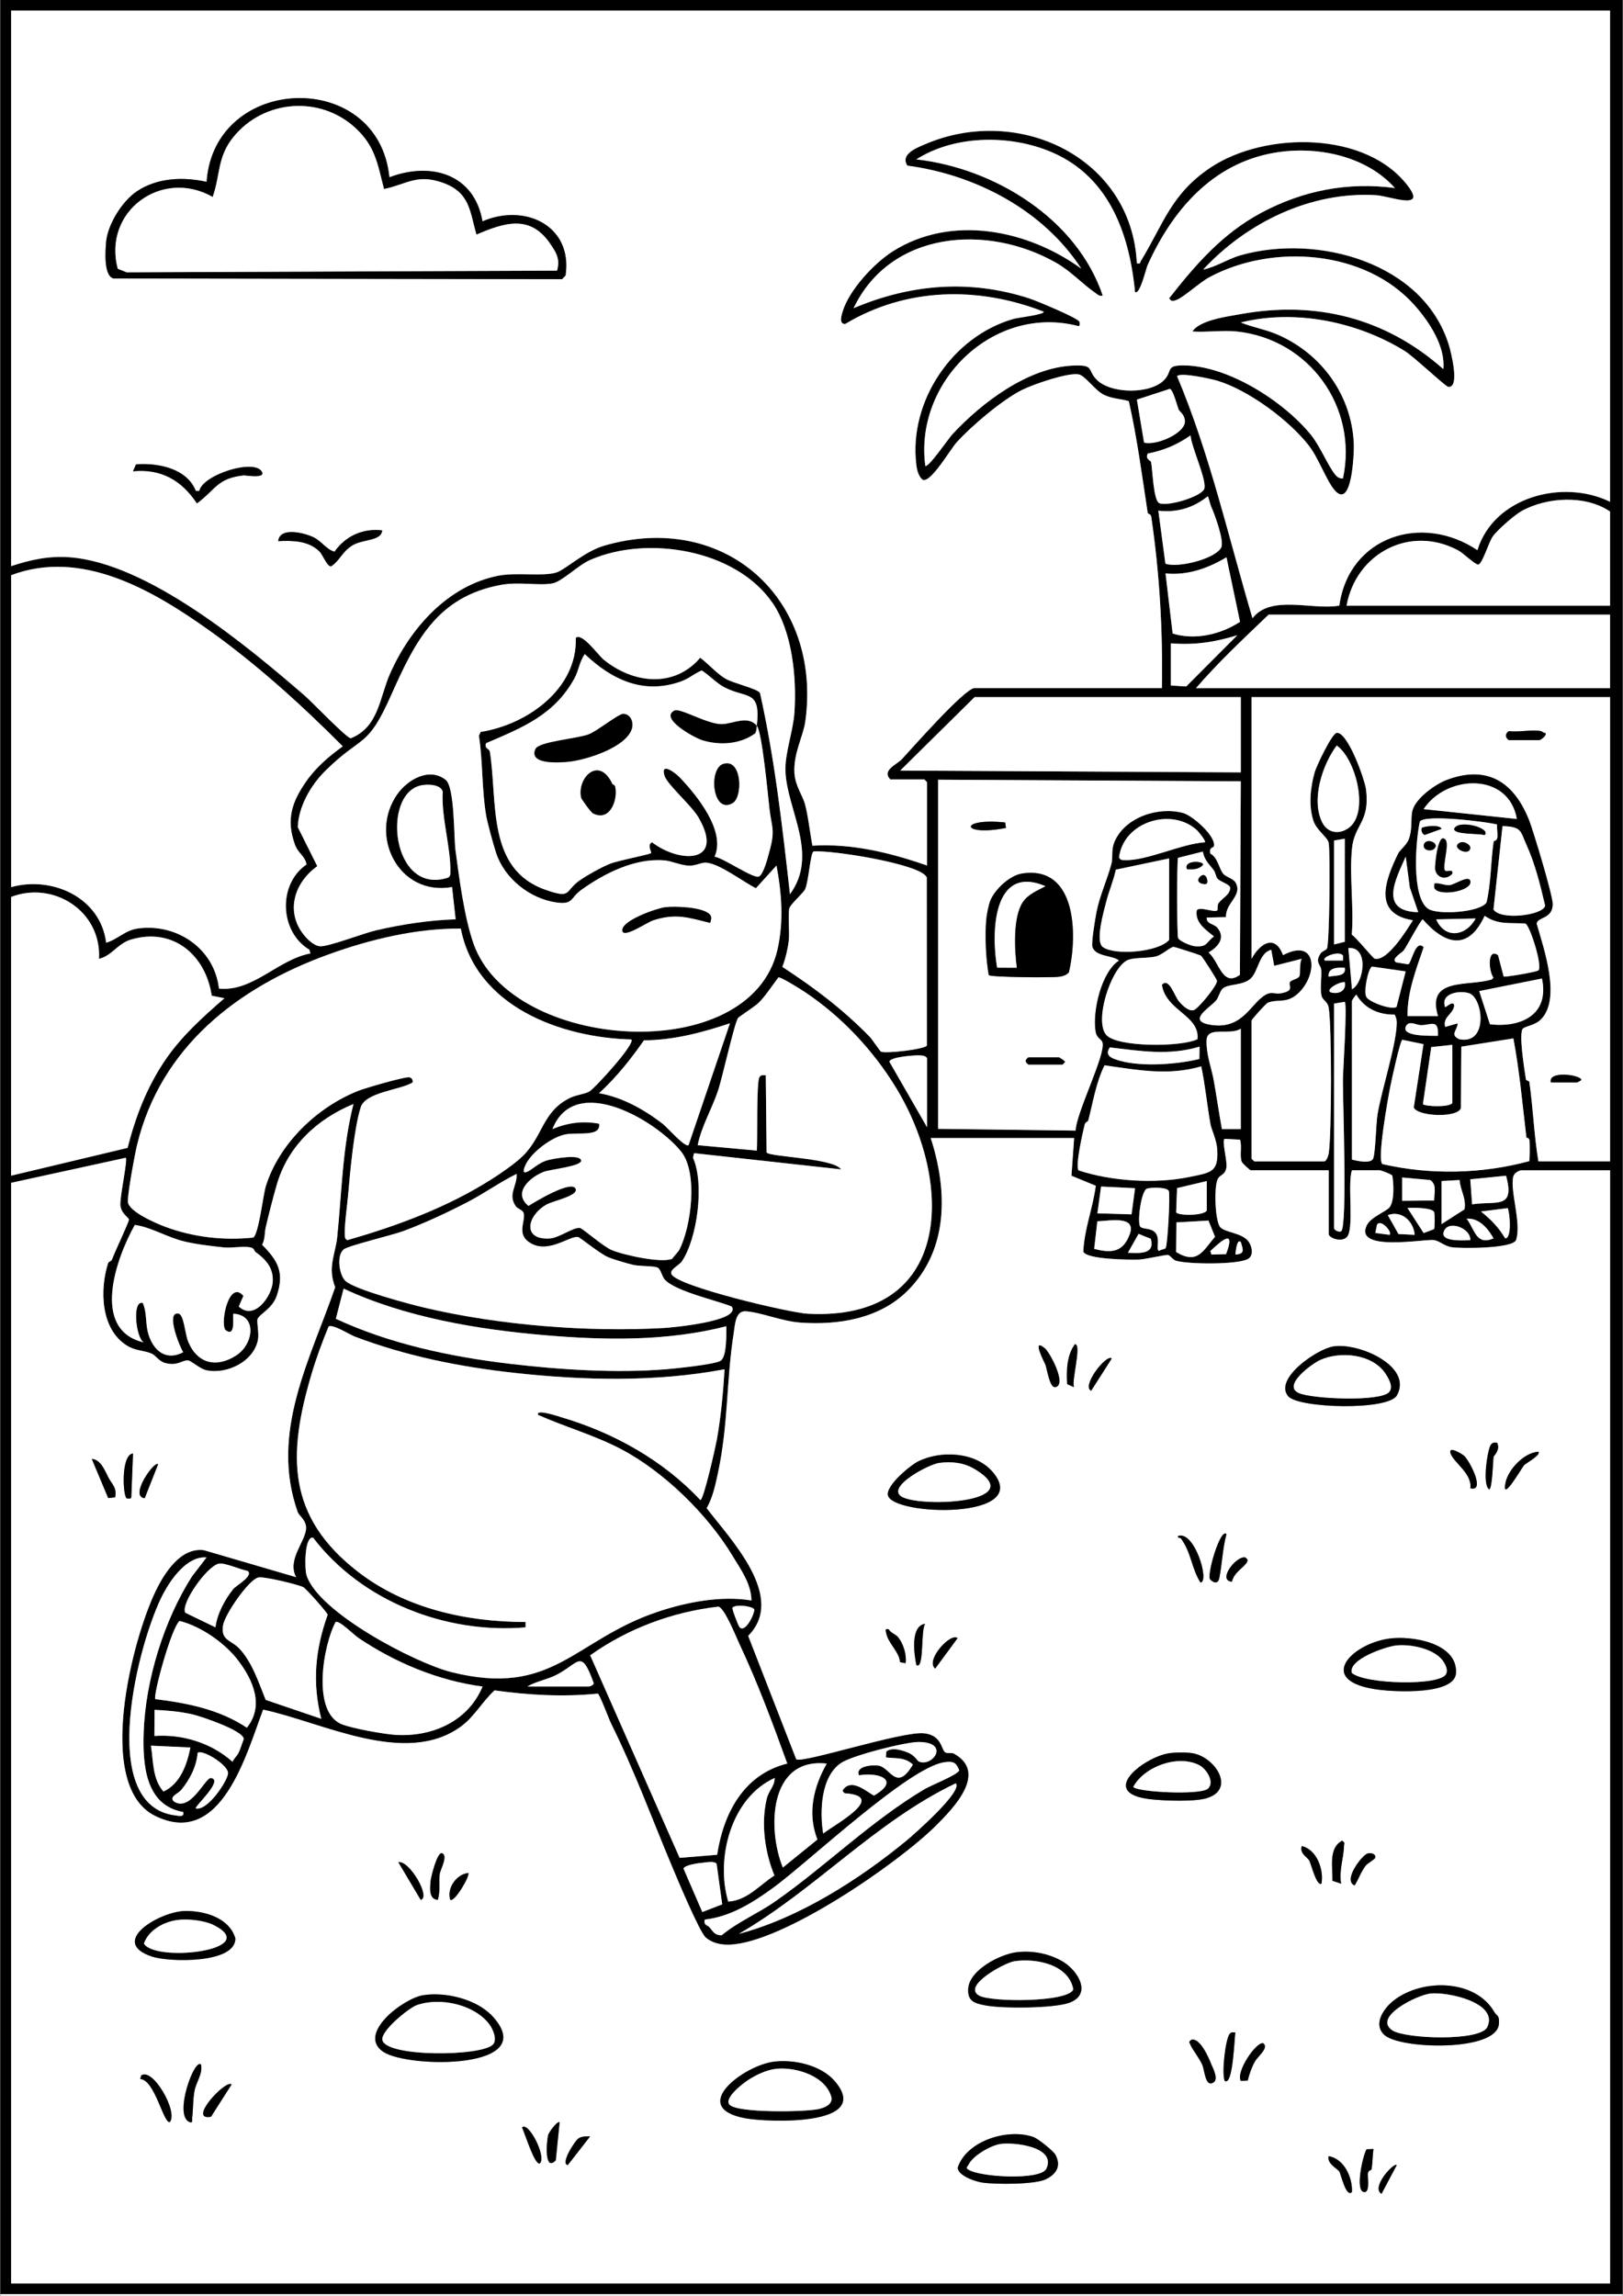 <?xml version="1.0" encoding="UTF-8"?>
<svg id="Camada_1" xmlns="http://www.w3.org/2000/svg" version="1.1" viewBox="0 0 595.28 841.89">
  <rect x="0" y="0" width="595.28" height="841.89" fill="#808080" stroke="none"/>
  <!-- Generator: Adobe Illustrator 29.0.0, SVG Export Plug-In . SVG Version: 2.1.0 Build 186)  -->
  <path d="M.14,841.29V-.06h595v841.34H.14ZM590.54,3.89H4.08v203.76c7.11-2.35,13.78-3.82,21.35-3.27,28.84,2.1,65.19,32.46,86.5,50.9,2.33,2.02,15.24,15.47,16.73,15.48,10.3-4.1,10.54-15.03,14.42-23.74,7.35-16.53,21.09-32.21,39.7-35.87,6.68-1.31,16.29.34,21.2-1.15,3.4-1.03,10.28-7.74,17.72-9.89,44.39-12.84,79.83,19.75,73.68,64.45-.75,5.48-4.44,11.76-3.99,19.01.29,4.68,3.07,8.33,3.87,11.38,1.25,4.72,1.78,10.37,2.73,15.21,14.53-.87,28.47,2.56,42.04,7.27v-30.56l-.99-.99h-12.49c-3.26-3.39,2.34-5.41,4.31-7.53,3.61-3.91,23.07-26,26.6-26h68.7c.36-20.94-.85-42.07-3.91-62.79-.18-1.21-1.22-.93-1.3-1.46-2.1-13.7-3.87-27.41-6.92-40.94-3.15-.95-5.77-.81-8.93-2.24-3.53-1.6-7-7.18-9.55-7.6-4.05-.66-16.59,3.7-20.59,5.67-7.25,3.58-18.64,13.25-24.1,19.29-2.35,2.6-9.3,14.68-12.36,13.77-1.62-1.2-2.18-3.66-2.41-5.53-2.88-23.36,13.34-47.28,35.81-53.59,1.32-.37,11.52-1.58,10.87-2.6-24.03-9.37-50.39-8.88-72.75,4.51-2.39.09-1.4-3.05-1.03-4.34,2.3-7.96,11.54-17.91,18.46-22.29,21.53-13.64,49.49-7.92,69.13,6.33-13.89-21.4-38.74-34.43-63.79-37.76-2.7-4.23,3.44-6.54,6.61-7.9,34.24-14.65,75.7,4.9,77.57,43.7,1.53.32,1.05-.16,1.47-.84,8.26-13.49,11.02-24.56,25.55-34.26,19.94-13.32,57.66-13.62,72.8,7.28,6.15,8.5-7.24,3.15-12.06,2.86-24.03-1.46-47.42,10.04-63.43,27.27,4.81-.98,9.08-3.94,13.79-5.27,28.03-7.91,66.92,2.59,76.3,32.86.69,2.24,4.3,16.08-.25,15.41-1.02-.15-12.58-11.07-15.86-13.1-17.32-10.74-40.22-15.47-60.17-10.49,4.39,1.78,9.22,2.56,13.59,4.48,16.12,7.06,27.03,22.23,27.85,39.86.14,3.1-.59,24.89-7.16,17.02-2.93-3.51-5.86-11.75-9.29-16.16-7.3-9.4-22.11-20.35-33.55-23.83-2.16-.66-13.68-3.22-14.82-1.67,12.07,28.64,18.91,59.31,27.65,88.74,6.78-8.77,21.89-2.87,31.85-4.62,3.56-25.35,30.27-34.01,50.65-20.34,6.06-19.61,31.37-26.21,48.66-17.74V3.89ZM453.46,121.55c-5.08-.53-10.94.39-16.11,0,2.66-4.16,12.55-5.44,17.64-6.36,27.75-5.03,53.28,1.42,74.4,20.16.79-8.35-5.15-17.32-10.5-23.35-18.1-20.43-52.22-22.81-75.42-10.29-3.48,1.88-9.39,7.39-12.06,8.32-1.33.46-1.68.6-2.59-.64,9.71-12.4,19.63-23.78,33.73-31.34,15.26-8.17,31.78-11.43,49.09-9.1-10.62-11.9-28.83-15.57-44.18-12.94-22.76,3.9-37.41,21.06-46.49,41.09-.68,1.5-2.84,11.2-4.66,9.98-2.15-22.28-10.1-43.53-32.43-52.04-14.92-5.69-34.17-5.27-47.78,3.4,28.68,3.22,58.88,21.77,68.37,49.96-1.32.3-1.76-.33-2.66-.95-4.91-3.39-8.9-7.95-14.51-11.13-25.31-14.37-60.66-11.67-74.21,16.68,20.97-8.87,42.57-10.65,64.41-3.59,2.49.81,17.73,7.11,18.41,8.55.13.27.27,1.63-.32,1.63-31.19-8.19-60.37,20.51-56.19,51.26,1.1.74,8.58-10.16,9.84-11.52,10.8-11.67,27.88-24.64,44.42-25.28,7.96-.31,4.96,1.48,8.59,5.18,5.2,5.29,19.88,5.38,24.85,0,2.98-3.23.43-5.19,6.66-5.24,16.4-.11,36.89,13.03,46.98,25.36,3.51,4.3,6.35,11.57,9.19,14.95.65.77,1.63,1.24,2.65,1.13,5.58-26.22-12.43-51.13-39.11-53.89ZM432.32,150.25c-.55-1.39-2.04-7.28-3.25-7.65l-12.08,3.95,2.62,15.75c4.31,1.27,15.39-3.44,14.99-8.02-.21-2.41-2.05-3.44-2.28-4.02ZM436.68,159.67c-4.97,3.44-9.73,5.47-15.69,6.65-1.08,2.06,1.09,2.61,1.19,3.04.59,2.69.82,14.35,3.1,15.19,3.3,1.19,15.04-2.41,16.36-5.16s-4.82-15.76-4.95-19.72ZM444.2,185.7c-.43-.91-.95-3.68-1.26-3.68-5.34,4.26-11.27,6.02-18.09,5.26l2.59,19.43c4.66,1.67,18.33-1.78,20.47-5.94,1.21-2.34-2.52-12.52-3.72-15.07ZM590.54,222.11v-34.51c-8.98-6.15-23.1-5.36-32.43-.21-2.54,1.41-8.92,6.96-10.54,9.26s-3.88,10.22-5.37,10.39c-1.07.12-5.53-4.22-7.34-5.19-17.7-9.51-37.54,1.08-40.97,20.26h96.65ZM283.29,221c-13.48-19.54-45.96-24.83-66.84-15.65-4.5,1.98-10.28,7.93-13.78,8.58-5.17.97-12.18-.71-19.12.59-23.06,4.32-31.55,21.28-40.03,40.31-8.91,20-10.35,14.26-24.07,27.72-5.57,5.47-9.94,13.33-10.22,20.76l7.16,14.33c-9.42,6.72-12,18.65-3.19,27.07,1.04,1,2.77,2.23,4.26,2.3,3.13.15,16-4.83,20.5-5.86,9.55-2.19,19.37-3.72,29.17-4.03l-1.31-11.83c-19.68,3.5-30.8-19.03-20.02-34.14,3.75-5.26,11.63-9.9,17.64-5.21,3.4,2.65,2.97,20.94,3.65,25.92,1.33,9.86,3.15,24.31,6.6,34.16,13.87,39.58,101.53,45.6,111.46,2.28,2.36-10.28,1.6-20.62-.34-30.89l-7.55,8.31c-4.63-2.31-13.08-8.85-18.05-9.36-1.92-.2-3.82,1.1-6.27,1.09-3.05-.02-6.42-1.7-9.28-1.94-10.77-.91-21.99,4.75-30.44,10.83-4.13,2.97-2.86,5.54-9.3,4.58-9.69-1.44-18.89-8.82-21.95-18.14-1.04-3.17-3.19-11.11-3.62-13.58-1.67-9.6-1.2-19.76-2.68-29.42l.65-1.38c16.89-2.64,35.48-15.65,34.88-34.47,2.18-2.19,8.32,6.38,10.17,7.91,10.86,8.88,25.93,10.56,35.47-.65,3.02,2.28,6.16,5.9,9.37,7.75,2.85,1.65,11.67,3.61,12.56,5.19,5.43,24.34,8.2,49.01,10.99,73.79,10.69-14.66-1.07-30.77-1.66-45-.28-6.67,2.82-14.63,3.3-21.72.85-12.55-.75-29.56-8.09-40.2ZM449.84,204.37c-6.81,4.07-14.28,6.72-22.35,5.92l2.61,22.03c8.14,2.57,17.69.33,24.71-4.29l-4.97-23.65ZM4.08,210.94v114.37c15.05-4.21,32.81,3.82,34.85,20.38,4.21-1.22,6.88-4.54,11.56-5.2,14.36-2.02,28.16,7.37,29.81,22.02,12.49,1.28,21.59-10.66,33.57-12.89l-.42-1.37c-10.9-6.51-11.67-24.01-1.01-31.26-.72-3.36-3.08-3.95-4.29-7.32-3.31-9.22-1.06-15.65,4.13-23.11,3.62-5.2,8.34-9.22,13.43-12.88-15.13-15.22-32.12-30.59-49.67-43-20.44-14.46-46.28-29.44-71.97-19.75ZM590.54,225.4h-125.25c-9.1,8.72-18.44,17.43-26.63,26.95h151.87v-26.95ZM429.46,235.92v15.45l5.63.36,18.71-18.77c-8.25,2.52-15.58,3.66-24.33,2.96ZM277.59,266.15c1.48-13.43-3.61-9.83-11.87-14.1-2.85-1.47-5.58-4.44-8.33-6.2-3.1,1.33-4.59,3.01-8.07,4.2-13.62,4.63-25.01-.89-34.83-10.18-1.95,2.72-2.24,6.09-3.84,8.98-7.42,13.39-19.02,17.96-32.35,23.67-.77,2.04,1.18,1.93,1.37,3.12,2.91,18.31-1.32,43.02,20.36,50.63,9.94,3.49,6.79.53,12.81-3.59,2.74-1.88,7.54-4.54,10.61-5.83s14.81-3.46,15.36-4.04c.29-.31-1.63-3.12.34-3.94,10.23,7.81,26.87,7.84,17.02-9.14-2.52-4.34-11.44-12.04-12.43-15.22-1.62-5.18,3.71-1.38,5.58.57,6.23,6.52,17,19.67,12.77,29.07,3.13.38,14.63,8.31,16.33,7.25,1.79-1.12,3.26-7.25,3.84-9.38,2.13-7.77.77-8.52-.04-15.46-.55-4.71-2.69-28.09-4.63-30.42-.11.96-.09,1.95-.62,2.81-5.53,4.02-13,4.48-19.47,2.48-2.72-.84-15.83-7.96-10.15-10.89,2.08-1.07,12.09,5.07,17.41,4.99,4.01-.06,9.48-3.41,12.83.61ZM455.1,255.63h-97.63l-27.28,26.94,124.92.66v-27.61ZM590.54,255.63h-131.49v95.97c3.12-5.73,8.65-9.19,11.55-1.34,12.22-6.45,12.9,6.45,6.14,13.44-4.53,4.68-7.73,2.43-11.76,4.02-.57.22-5.93,6.12-5.93,6.56v50.61l.99.99h25.64c.84,0,1.54-2.04,1.68-2.93,1.09-6.99,1.14-46.44,0-53.31-.44-2.64-2.23-2.65-2.65-4.58-.58-2.68.08-6.4-.07-9.14-.13-2.41-2.52-2.85-.26-6.29.56-.85,1.96-1.13,2.32-1.77.96-1.69,1.24-35.26.66-38.69-.37-2.2-4.45-4.62-5.62-8.18-1.83-5.54-1.09-12.4.5-17.89.66-2.27,6.3-14.17,8.06-14.36,4.03-.43,10.32,17.17,10.76,20.83,1.44,12.08-4.28,12.63-5.17,21.63-.99,10,.74,21.39-.07,31.55,1.54.94,7.76,8.63,8.37,8.79,4.66,1.21,11.9-10.67,14.04-14.07-14.89-2.37-10.12-14.74-5.43-24.46.64-1.32,3.08-3.04,3.93-5.31,1.45-3.9.58-7.59,1.33-10.45,1.17-4.53,8.34-9.65,12.5-11.23,15.01-5.71,24.83.81,30.35,14.85,1.57,4,8.67,27.57,8.63,30.7-.07,5.57-5.61,4.62-5.9,7.15,2.57,9.02,9.01,27.28,1.69,34.98-2.19,2.3-5.6,2.5-6.71,3.48-1.73,1.52.6,15.44,1.07,18.64.07.49,1.2.47,1.26.94,1.37,9.59,1.72,19.53,3.31,29.11h26.3v-170.24ZM494.96,303.38c7.25-5.88,2.25-25.14-4.68-30-5.29,7.07-9.49,19.96-5.28,28.27,2.04,4.02,6.58,4.46,9.96,1.72ZM455.1,286.52l-111.05-.59v128.03s50.47.65,50.47.65c.1-6.35,11.1-27.92,9.83-32.3-.4-1.39-2.1-1.43-2.54-4.06-1.22-7.29,2.09-21.76,8.58-26.01-2.25-1.96-8.73-1.32-9.75-5.07-.41-1.5,1.08-10.49,1.51-12.68,1.18-5.97,3.87-11.71,5.45-17.56.74-2.74-.24-5.14,1.29-8.53,3.99-8.82,16.03-12.69,25.05-10.26,3.45.93,12.25,8.63,11.26,12.24-.15.56-1.88.27-1.28,2.64,2.79,1.46,3.18,5.66,4.8,7.49.87.99,3.65,1.73,4.44,3.11,2.77,4.84-3.8,7.45-3.49,12.71l-7.07.16c-.17,2.41,2.61,2.21,3.86,3.69,3.22,3.8.24,7.07-3.19,9.12,3.97,3.36,5.01,12.86,11.49,8.19l.33-70.96ZM556.35,300.33c-2.97-17.2-25.7-16.4-34.2-3.62l34.2,3.62ZM154.46,288c-14.57,3.01-10.85,40.3,9.61,33.92,1.13-.35,1.09-1.22,1.11-2.17.23-8.78-3.41-20.25-2.79-29.48-.84-2.73-5.68-2.74-7.93-2.27ZM439.08,304.51c-9.15-8.58-26.98-3.34-28.65,9.9.54,1.09,1.15.95,2.15.99,7.85.35,20.97-6.05,29.36-6.54.42-.48-2.38-3.9-2.87-4.36ZM549.07,302.34c-4.35-1.07-26.24-3.75-28.3-1.09-1.51,6.84-3.2,27.63,3,31.98,3.41,2.39,19.04,1.4,21.45-2.28,1.7-7.26,1.53-14.94,2.6-22.27.07-.48,1.14-.21,1.34-1.41.24-1.4-.18-3.42-.09-4.93ZM559.92,309.92c-2.32-5.08-1.66-6.78-8.83-6.96l-3.31,30.55c2.53,4.11,18.2,2.15,18.94-1.37-1.75-7.53-3.71-15.44-6.8-22.21ZM493.23,307.56l-3.94.66v38.12l3.94-.99v-37.79ZM323.09,385.63c1.72.82,16.32-.89,16.86-2.24l-.04-61.57c-1.58-4.95-35.55-10.24-41.52-9.58-1.18.47-1.75,10.98-3.11,13.86-.66,1.4-5.28,5.39-5.76,6.93-.55,1.78.08,8.91-.19,11.58-.31,3.05-1.27,7.07-2.38,9.95,11.93,7.8,22.06,15.45,32.04,25.63.79.8,3.79,5.28,4.09,5.43ZM441.18,312.28l-9.12,2.3c-.42,1.41-.38,27.91.02,29.31.35,1.21,4.82,3.02,6.27,3.12,4.57.31,3.86-1.33,6.89-3.62-2.95-2.4-7.01-5-6.3-9.56,1.14-1.61,6.44,1,7.57-.02.18-.16-.1-1.82.39-2.54,1.33-1.97,4.18-3.03,4.32-5.64,0-1.35-3.47-2.12-4.69-3.44-.55-.6-.7-2.14-1.28-2.96-1.5-2.13-3.51-3.61-4.07-6.95ZM520.18,334.51l-3.1-9.06-1.49-11.31c-3.55,8.02-10.13,20.05,4.59,20.37ZM428.8,344.7v-29.91l-19.55,4.12c-.84,4.06-2.55,7.89-3.55,11.9-.84,3.35-4.08,14.37-1.2,16.49,4.24,3.12,20.2,1.95,24.29-2.6ZM4.08,328.92v102.21l42.73-10.2c2.89-11.38,6.97-22,13.54-31.81,6-8.96,13.93-16.07,21.97-23.06l-4.66-.93c-2.19-14.79-14.04-25.2-29.66-20.57-4.76,1.41-7.19,6.11-11.69,7.04.98-17.44-16.66-28.69-32.22-22.68ZM559.45,338.67c-5.63-.4-10.01.58-14.92-2.84-5.98,12.95-14.48,10.7-22.69,1.31-.8.17-5.77,9.75-7.01,11.4-.62.82-4.85,3.12-2.76,4.36l4.4.72c1.24-.3,2.59-9.38,5.69-6.29-2.75,8.15-6.07,16.51-5.92,25.29h11.18c-4.42-14.45,11.12-10.74,19.73-13.46l.62-.66c-1.82-2.33-2.33-11.09,1.67-8.23l2.06,7.83c.72.28,12.17-1.72,12.73-2.24,1.67-1.55-3.19-16.75-4.79-17.2ZM526.76,337.15c3.29,7.4,10.98,6.15,14.47-.33l-14.47.33ZM169.01,340.52c-16.33-.12-33.24,3.95-48.53,9.48-33.29,12.04-61.55,34.01-70.2,69.83-.83,3.45-3.56,18.13-3.37,20.88.25,3.59,10.43,7.94,13.71,9.16,10.23,3.8,21.34,5.1,32.22,3.96,2.02-1.01,3.69-15.79,4.66-18.88,4.91-15.63,18.82-29.04,34.13-35.03,2.37-.93,17.27-5.29,18.61-4.86.85.28,1.28.99,1.1,1.88-4.53,2.78-17.24,3.53-19.02,9.06-2.43,7.56-3.92,23.73-4.63,32.05-.34,4.03-1.49,11.76-1.2,15.27.06.79.21,1.03.89,1.44,18.37-5.23,36.93-12.13,53.09-22.45,3.4-2.17,8.48-5.66,11.3-8.42,7.35-7.2,7.09-16.09,16.99-21.14,2.58-1.32,5.44-1.42,7.38-2.48s17.01-17.57,15.42-19.09c-26.05-.68-57-12.16-62.55-40.67ZM440.47,350.45c-.46-.26-9.51-3.22-10.03-3.21-1.04.01-4.19,2.83-6.2,3.42-2.99.89-8.55.3-10.93,1.56-5.97,3.17-12.05,22.22-7.54,27.33,3.98,4.51,27.51,4.49,33.44,1.53.89-8.79-11.58-10.32-13.05-19.93,2.61-2.88,4.55,3.98,6.19,5.98,1.15,1.4,3.7,4.01,5.62,3.24,1.55-.62,8.4-8.78,8.4-10.66,0-.55-5.43-8.98-5.9-9.25ZM495.87,362.77c4.45-2.34,6.32-15.77-1.32-15.11l1.32,15.11ZM466.27,348.32c-4.48,1.05-4.7,7.87-7.55,10.52s-8,1.84-10.18,3.62c-1.16.95-1.48,3.33-2.64,4.59-2.65,2.86-10.74,7.46-1.59,8.8,12.16,1.79,14.6-8.9,20.67-11.44,1.66-.69,2.93.15,4.48-.1,5.79-.94,2.9-2.86,3.67-4.17.57-.97,3.15-1.02,3.57-2.41.19-.64-.1-4.69.74-6.13l-10.1,2.58-1.07-5.86ZM492.52,350.35c-1.45-1.94-8.31.86-6.51,1.9h6.57c-.08-.57.17-1.59-.06-1.9ZM515.57,356.22l-12.29-1.76c-1.46.4-3.24,9.43-2.09,11.21,1.2,1.88,9.22,4.79,11.02,3.59l3.36-13.04ZM493.23,354.89c-2.45-.15-6.33-.15-5.91,3.28,2.31-.56,6.53.08,5.91-3.28ZM328.49,398.64c-8.35-13.61-19.91-25.92-33.23-34.81-1.42-.95-9.07-5.78-9.78-5.38-2.2,2.9-4.67,6.74-7.21,9.27-1.35,1.34-7.32,5.18-7.57,5.58-1.46,2.32-5.73,21.88-7.39,26.79-2.28,6.73-5.98,12.82-7.42,19.86l21.7,1.98c.32-3.73-.23-25.23.97-26.97.62-.9,1.37-.66,2.31-.65l.29,28.31c1.21,1.69,24.6,2.02,27.31,6.2l-53.92-5.94-.37,1.69c4.25,9.51,1.6,29.52-4.05,37.93-1.06,1.58-4.7,3.02-3.82,4.79,2.21,4.45,43.35,14.13,49.99,14.47,53.17,2.75,53.73-48.04,32.19-83.12ZM565.55,358.83l-23.01,4.61,3.94,12.17c11.1,1.32,21.94-3.3,19.07-16.78ZM493.23,360.15c-2.65-.16-8.79,3.9-3.63,3.98,2.47.04,4.14-1.44,3.63-3.98ZM534.65,375.27c-.07,2.53-2.99,4.13.49,5.8,10.88,2.3,8.87-15.15,3.66-16.84-3.51-1.14-10.64.02-8.74,5.13.11.17,3.43-2.98,3.29-.33-.69,3.13-4.23,3.92-3.29,7.56l4.59-1.31ZM495.86,367.05v58.17c1.75.49,7.02,1.67,7.8-.42.85-2.27,1.01-12.67,1.59-16.16,1.48-8.95,7.07-25.98,7.04-33.72,0-.98-.31-1.98-.75-2.85-5.81.09-11.06-2.19-14.04-7.31-.23,0-1.55,1.89-1.64,2.29ZM489.29,368.03v82.49c.45.83,1.97,1.4,2.62.98,2.34-1.5.56-48.77.64-55.56.04-3.54,1.65-27.51.68-28.56l-3.94.65ZM267.72,375.27c-10.38,3.44-20.48,6.13-31.54,6.25-4.9,7.03-10.13,13.6-16.45,19.37,8.52,1.49,16.51,5.97,23.32,11.21,1.68,1.3,8.24,8.85,9.51,7.83l15.17-44.65ZM527.42,379.86c.29-6.44-2.56-3.91-6.21-3.92-1.69,0-4.45-1.88-5.54.4-1.91,3.99,9.57,3.42,11.76,3.52ZM455.1,377.23c-4.04,2.66-12.36-1.17-12.55,4.27-.18,5.14,1.91,10.52,2.63,14.65,1.04,5.96,1.92,11.96,3,17.91l6.93-.02v-36.81ZM559.86,417.14c-1.44-12.13-2.52-24.33-4.78-36.35l-19.1,3.02-.14,22.54c-1.16,3.63-15.73,3.14-17.3-.2l3.57-23.25-7.76-1.61c-.85.49-3.89,14.59-4.37,16.95-.77,3.83-4.98,26.9-2.95,28.63,17.56,4.03,36.46,3.64,53.85-1.07.23-.3.25-6.56.13-7.53-.14-1.1-1.13-1-1.14-1.14ZM532.68,383.15l-7.73.82-3.06,20.95c1,.84,9.56,1.22,10.79-.41v-21.36ZM439.97,383.81c-11.2,3.41-21.79,1.58-32.9.29-1.52,2.15-.5,3.41,1.73,4.26,8.27,3.13,22.59,2.06,31.11-.02l.07-4.53ZM340.04,413.39v-25.31c-.57-.91-1.33-.94-2.29-1.04-1.8-.19-11.49.52-11.53,2.33l13.82,24.02ZM440.6,391.07c-12.23,3.53-23.29,1.32-35.49-.39-3.14,6.39-4.18,13.42-5.96,20.22-.13.51-1.05.47-1.3,1.48-.71,2.83-3.49,14.93-2.27,16.82,12.09,4,28.09,5,40.61,2.43,7.89-1.62,10.71-1.68,10.27-9.92-.2-3.78-2.12-7.44-2.49-9.46-1.25-7.02-1.92-14.18-3.37-21.16ZM249.07,458.5c4.44-8.45,7.02-28.3.8-36.14-8.9-11.2-38.89-29.26-47.24-8.32,5.58-2.32,11.18-3.07,17.1-1.96.85,5.09-8.19,2.94-12.75,4.01-4.89,1.15-11.85,6.36-14.11,10.87-.31.62-1.7,3.56.22,2.85,2.33-.87,4.17-3.43,8.07-4.42,2-.51,11.59-2.28,11.99.17.35,2.12-11.31,3.27-13.61,4.13-5,1.87-11.72,7.68-5.69,12.53,2.19-1.39,16.15-9.89,17.33-6.14.78,2.5-8.51,4.36-10.76,5.66-7.27,4.19-8.87,13.06,1.22,12.43,3.4-.21,8.63-4.17,11.04-3.86,1.05.14,8.34,6.68,11.67,8.1,4.24,1.81,18.26,4.91,22.19,3.2.42-.66,2.35-2.76,2.53-3.1ZM4.08,433.76v403.58h586.45v-408.18h-32.54c-.89,0-2.67,1.06-2.97,2.29-1.27,5.34,3.13,17.15,1,23.35-1.52,3.11-20.1,3.08-23.61,2.56-2.7-.4-4.6-2.44-6.64-2.63-3.79-.35-29.14,4.37-24.5-5.38,1.48-3.1,7.22-5.08,8.42-6.69,1.76-2.37,1.47-8.64.96-11.55-.3-.52-4.13-1.96-4.61-1.96h-10.19c-1.78,4.86,1,21.97-1.99,24.62-2.11,1.87-6.55.18-6.55-1.29v-23.33h-28.6c-.23,0-3.14-2.55-3.34-3.23-.76-2.59.22-5.4-.57-7.99l-5.66-.31c-1.08.69,1.04,8.21.66,10.49-.48,2.88-2.27,2.55-3.12,4.13-1.5,2.76-1.06,14.75.65,17.49,1.48,2.37,8.31,2.12,10.71,5.72,1.15,1.73,1.87,4.93-.34,6.21-3.74,2.16-21.78,1.97-26.29.69-1.33-.38-2.18-1.99-3.03-2.15s-8.38,1.62-10.64,1.69c-3.28.1-19.31.01-20.42-2.93.34-8.29,3.44-15.63,4.57-24.13l-8.93-3.69.99-13.81h-52.6c6.27,19.29,6.63,41.24-8.79,56.29-10.25,10.01-25.11,12.34-38.87,11.4-6.93-.47-14.38-3.76-20.17-4.16-3.82-.27-3.95,4.98-4.41,7.87-2.76,17.31-1.93,33.31-5.79,51.39-.93,4.37-1.97,9.24-4.16,12.93,8.91,11.65,29.34,32.66,15.24,46.83l17.62,45.26c2.38,1.59,39.07-10.47,46.96-9.53,6.63.79,6.14,6.05,7.75,7.04.68.42,2.28-.06,3.17.43,12.63,7.04-.42,20.25-6.9,26.66-13.9,13.75-56.15,42.88-75.61,43.39-3.08.08-6.2-.57-8.57-2.65s-10.54-21.72-12.47-26.32c-7.55-17.99-13.54-34.55-22.22-52.09-.79-1.6-4.23-10.8-4.88-11.01-12.69,1.27-25.3.57-37.88-1.19-4.44,4.06-7.43,9.7-12.37,13.29-20.41,14.84-50.88-1.65-72.5-6.22-6.11,16.08-15.28,50.99-39.64,38.96-22.35-11.04-8.29-65.15.34-82.73,3.24-6.6,9.15-15.82,17.57-14.71l33.82,9.89c-3.51-6.46,3.66-13.24,3.65-18.07,0-2.92-2.58-4.42-3.09-5.85-10.24-29.08,4.52-55.69,13.77-82.41-2.91-7.28.11-12.32.73-18.28,1.68-16.35,1.91-32.87,5.97-48.9-13.34,5.52-23.98,15.41-28.08,29.43-1.42,4.86-3.05,11.34-4.09,15.75-.46,1.98-.2,4.36-1.33,6.44,5.82,5.86,8.22,10.13,5.42,18.56-1.66,5-6.38,6.75-7.1,8.71-.36.97.57,5.05.18,7.38-1.37,8.11-11.4,12.98-18.94,11.37-2.48-.53-5.6-3.59-6.86-3.62-2.13-.05-3.75,2.15-8.24.97-2.31-.61-3.49-2.84-5.06-3.49-2.99-1.22-5.83-.96-8.95-2.88-9.69-5.97-10.07-20.49-6.95-30.26.19-.59,1.2-.66,1.44-1.35.91-2.56,6.28-13.84,6.2-14.63s-2.84-2.17-3.14-5.26c-.26-2.77,2.73-16.57,2-17.41l-42.07,9.2ZM189.48,430.48c-6.1,3.01-11.68,7.03-17.73,10.2-7.39,3.87-16.19,7.96-24,10.84-3.87,1.43-19.9,5.26-21.65,6.62-2.82,2.21-1.68,9.63.69,11.68,3.68,3.19,23.44,8.44,29.03,9.75,27.21,6.41,59.93,9.04,87.89,7.41,2.24-.13,28.25-2.41,24.66-7.86-5.74-2.3-20.7-5.57-24.6-9.92-1.04-1.16-1.38-3.95-2.79-4.44-1.64-.58-6.37-.33-8.91-.95s-6.8-1.86-9.04-2.79c-2.99-1.24-10.38-7.32-11.04-7.4-3.38-.41-11.38,6.68-18.16,1.76-4.4-3.2-.87-7.94-1.82-10.64-.38-1.08-2.15-1.39-2.86-2.42-3.03-4.42.59-7.28.32-11.83ZM552.39,431.15l-13.12,1.31.67,9.17c8.94-1.35,15.83,2.02,12.46-10.48ZM524.54,432.73l-10.27-.94v8.55s11.74-.11,11.74-.11c.02-2.8,1.07-5.82-1.47-7.51ZM528.73,433.1v15.78l8.4-5.4c.75-3.99-1.5-6.83-1.79-10.75l-6.62.37ZM442.61,433.1l-10.89,2.58-.33,8.86c.37,1.26,9.9,1.39,11.22-.6v-10.85ZM416.31,435.73l-12.46-.62-1.35,9.82,12.52.38,1.3-9.59ZM420.72,435.87c-2.24.71-3.74,12.79-2.44,14.01,1.09,1.02,4.03.3,5.59,2.29,1.76,2.25-.07,6.41,1.31,6.55.57-.55,1.88-.56,2.31-.97.76-.73,1.76-19.54,1.22-20.94-.6-1.57-6.55-1.4-7.99-.94ZM525.98,444.4c-.88-1.57-7.88-1.59-9.74-1.42l5.93,9.19,3.82-1.43c.29-.51.29-5.82,0-6.34ZM553,443.02l-9.81,1.26c3.82,3.07,6.32,5.65,8.88,9.84,2.52.04,1.7-9.4.93-11.1ZM518.87,452.82c-.39-4.99-4.84-9.1-9.85-7.22l3.9,6.93,5.95.29ZM547.8,454.13c-2-3.59-5.29-7.55-9.86-7.22,3.1,4.15,3.44,9.91,9.86,7.22ZM401.32,457.96c6.36,1.69,10.65,1.26,13.06-5.42,2.5-6.9-7.49-4.82-11.9-4.67l-1.16,10.09ZM443.24,447.59l-11.77.68-.1,10.86c7.84,4.72,9.85-.42,14.26-5.6l-2.39-5.94ZM509.66,452.82c1.14-1.03-3.32-6.05-4.63-3.66l-.6,2.97,5.22.69ZM93.74,459.14c-.56-.4-.39-1.41-1.87-1.72-2.65-.55-6.87.32-9.87,0-4.67-.51-9.71-1.07-14.29-2.15-6.43-1.51-12.03-5.2-18.27-6.09-6.78,12.06-16.31,38.51,3.28,43.08-2.92-1.59-4.37-15.7-.33-14.45,1.74,4.22.67,8.07,2.46,12.66,2.18,5.59,6.69,8.4,12.34,5.39-1.13-1.61-6.69-15.14-1.67-14.14,1.95.39,2.34,7.52,3.52,10.33,3.43,8.13,10.45,9.63,17.67,4.94,6.25-4.06,7.77-14.74-1.11-15.25-.46.46,1.13,9.17-2.97,5.93-1.94-2.81,1.4-18.56,6.64-12.47l-1.7,3.9c5.74,5.36,12.1-3.92,12.45-8.94s-2.39-8.23-6.29-11.03ZM539.25,454.79c.39-4.47-8.56-7.78-9.78-2.85-.89,3.61,7.76,2.84,9.78,2.85ZM422.08,454.28l-4.47-1.81-3.92,6.93c4.08.13,10.07.76,8.39-5.12ZM449.69,459.91c3.65-9.63-1.69-5-5.76-1.15l.4,1.3,5.36-.15ZM455.09,455.46c-1.46-1.52-1.93,4.06-1.96,4.59,3.55-.19,2.8-1.81,1.96-4.59ZM266.4,486.35c-21.68,5.56-44.51,5.17-66.72,3.27-24.69-2.11-51.19-6.58-73.65-17.07l-2.85,11.06c19.83,9.22,42.27,13.96,64.01,16.53,18.32,2.16,38.8,3.46,57.18,1.97,3.4-.28,17.74-1.77,19.88-3.07,2.41-1.47,2.12-9.93,2.15-12.69ZM265.75,502.12c-25.31,4.76-51.7,4.12-77.24,1.3-19.91-2.2-39.67-6.17-58.37-13.29-2.03-.77-8.02-4.64-9.6-3.7-2.38,5.77-4.56,11.66-6.33,17.66-8.65,29.25-9.15,51.99,17.1,72.29,17.38,13.45,39.77,18.42,61.47,18.41v1.97c-29.11,2.51-60.09-9.51-77.92-32.86-3.21-.72-3.15,11.29-2.45,13.63,4.11,13.64,39.79,32.29,53.12,35.63,37.41,9.4,44.94-11.81,75.76-22.13,10.58-3.54,23.23-5.98,34.33-4.13-.08-6.17-3.92-11.35-6.95-16.38-9.19-15.23-25.22-30.94-41.01-39.19-9.67-5.06-20.32-8.04-30.27-12.47-1.1-2.38,7.69.6,8.4.81,19.28,5.69,37.35,15.75,51.1,30.41,1.23-.08,5.65-19.95,6.05-22.2,1.49-8.44,2.31-17.21,2.82-25.77ZM75.74,571.14c-7.05-.59-12.94,7.82-15.89,13.36-8.8,16.53-24.95,77.64,4.45,81.23,1.31.16,3.4.73,2.89-1.24-14.01-2.49-14.88-17.6-14.49-29.28.64-19.11,7.53-41.25,17.76-57.18l5.28-6.88ZM79.03,596.77c.59-4.92,3.5-10.36,6.59-14.13.99-1.21,7.46-4.75,5.24-6.56-2.52-.44-8.33-3.06-10.51-2.69-4.34.74-14.26,14.83-12.37,18.01l11.06,5.36ZM117.82,630.29c-3.36-13.27-2.22-25.37,2.36-38.15-.2-.84-7.97-9.64-8.97-10.12-2.01-.97-14.69-4.08-16.59-3.51-3.6,1.07-12.11,13.46-12.8,17.44-1,5.73,3.01,5.4,6.07,8.72,4.68,5.07,7,12.42,9.56,18.71l20.36,6.92ZM271.3,603.07c-1.2-2.57-5.53-13.48-7.81-13.9-16.88,1.94-33.24,8.04-47.01,17.85l32.8,74.27,13.76-1.13c2.32-15.22,9.71-29.47,25.72-33.46-5.33-14.7-10.75-29.33-17.45-43.63ZM271.17,596.59c2.05,2.63,5.6-4.67,5.48-6.42-.72-1.16-6.65-2.01-7.97-.65-.34.46,2.16,6.64,2.49,7.07ZM87.31,608.86c-4.88-6.38-13.58-12.47-21.44-14.44-3.05,2.47-9.8,27.44-8.91,28.67,11.82,1.45,23.54,3.79,33.58,10.48,6.46-8.03,2.28-17.5-3.23-24.7ZM176.99,618.47c-16.26-2.17-32.01-8.73-45.57-17.87-1.67-1.12-7.08-6.6-8.32-5.79-4.53,8.37-8.87,33.02,2.26,37.48,3.84,1.54,15.5,3.64,19.77,3.9,13.42.82,26.57-4.96,31.87-17.73ZM193.43,618.46h22.68c.14,0,2.1-.66,1.55-1.52-4.67-12.87-5.31-6.72-14.11-2.49-3.11,1.5-7.1,2.22-10.12,4.01ZM87.29,643.16c.9-1.59,1.41-3.71,2.13-5.43-.03-3.1-15.85-8.39-18.93-9.08-4.52-1.02-9.18-1.43-13.8-1.63l-.05,9.57c10.36-.72,20.86,2.55,28.65,9.47.38-1,1.62-2.21,2.01-2.9ZM336.91,645.93c5.08,2.27,11.73-6.98.18-7.13-4.92-.06-24.45,4.94-28.55,7.65-7.48,4.94-7.96,17.75-6.62,25.92,4.57-3.53,23.74-13.72,7.86-14.77-.99-.89-.86-1.12.03-1.98,3.11-3.01,7.98,1.31,10.71,2.85,9.76-5.6,2.17-8.71-5.48-7.45-1.45-3.48,5.33-3.96,7.43-3.5,4.12.91,6.44,9.61,12.35-.44-3.04-2.83-6.15-2.13-9.92-2.63l.19-2.16c2.05-1.73,6.31-.38,8.52.68,1.85.89,3.09,2.87,3.29,2.96ZM69.83,640.82l-14.47-.66c.92,5.67.51,12.19,4.6,16.81,6.16-2.82,8.64-9.89,9.87-16.15ZM71.81,663.16c4.3,1.08,11.74-10.17,11.83-12.88.11-3.08-9.48-8.93-11.16-7.47-.42,5.05-2.82,9.63-5.92,13.47-1.27,1.57-4.54,2.45-2.86,4.27,6.14,4.27,11.61-8.88,13.7-8.54,4.77.79-6.22,10.57-5.59,11.15ZM260.25,706.78c1.31,1.55,1.86,2.93,4.43,2.9,6-4.95,13.36-8.02,19.7-12.45,18.57-12.97,34.94-29.37,54.8-41.18,2.15-1.28,12.67-5.46,12.62-6.91-1.15-2.97-2.31-3.33-5.34-2.92-13.14,1.75-50.17,36.83-63,46.15-7.41,5.38-15.61,10.53-24.94,11.55-.55,2.16.97,1.97,1.73,2.86ZM303.23,646.73c-21.27-2.37-21.81,24.1-16.09,38.12l12.67-10.28c-3.74-9.5-1.46-19.26,3.43-27.84ZM284.16,651.99c-15.97,7.12-21.8,29.44-17.06,45.33,6.94-.39,11.52-6.08,16.94-9.56-3.49-8.48-4.97-18.86-2.87-27.92.79-3.44,2.86-4.45,2.99-7.85ZM350.56,653.96c-29.38,14.01-51.54,39.02-79.54,55.2,21.83-5.75,44.03-19.86,61.45-34.19,2.47-2.04,20.84-18.12,18.1-21.01ZM257.73,683.08c-1.34.1-6.66.82-7.03,2.15l6.89,15.93,7.3-2.82-2.05-14.84c-.84-1.19-3.8-.52-5.11-.42Z"/>
  <rect x=".14" y="841.29" width="595" height=".66" fill="#fff"/>
  <path d="M4.08,433.76l42.07-9.2c.73.84-2.27,14.64-2,17.41.29,3.09,3.06,4.48,3.14,5.26s-5.29,12.07-6.2,14.63c-.24.69-1.25.76-1.44,1.35-3.12,9.77-2.73,24.29,6.95,30.26,3.13,1.93,5.97,1.66,8.95,2.88,1.56.64,2.74,2.88,5.06,3.49,4.49,1.18,6.11-1.02,8.24-.97,1.26.03,4.38,3.09,6.86,3.62,7.54,1.61,17.57-3.26,18.94-11.37.39-2.33-.53-6.41-.18-7.38.72-1.96,5.44-3.7,7.1-8.71,2.8-8.43.4-12.7-5.42-18.56,1.13-2.08.87-4.46,1.33-6.44,1.03-4.41,2.67-10.89,4.09-15.75,4.1-14.03,14.74-23.91,28.08-29.43-4.07,16.04-4.29,32.55-5.97,48.9-.61,5.97-3.64,11-.73,18.28-9.25,26.72-24.01,53.32-13.77,82.41.5,1.43,3.08,2.93,3.09,5.85.01,4.83-7.16,11.61-3.65,18.07l-33.82-9.89c-8.42-1.11-14.33,8.11-17.57,14.71-8.63,17.58-22.69,71.69-.34,82.73,24.37,12.03,33.53-22.88,39.64-38.96,21.62,4.57,52.09,21.06,72.5,6.22,4.94-3.59,7.93-9.23,12.37-13.29,12.58,1.76,25.18,2.46,37.88,1.19.64.21,4.09,9.41,4.88,11.01,8.68,17.54,14.66,34.1,22.22,52.09,1.93,4.6,10.15,24.29,12.47,26.32s5.49,2.73,8.57,2.65c19.46-.51,61.71-29.64,75.61-43.39,6.48-6.42,19.53-19.63,6.9-26.66-.89-.49-2.49-.01-3.17-.43-1.62-.99-1.12-6.25-7.75-7.04-7.9-.94-44.59,11.11-46.96,9.53l-17.62-45.26c14.1-14.17-6.33-35.18-15.24-46.83,2.19-3.69,3.22-8.57,4.16-12.93,3.86-18.08,3.04-34.09,5.79-51.39.46-2.89.59-8.14,4.41-7.87,5.79.41,13.25,3.69,20.17,4.16,13.75.94,28.61-1.4,38.87-11.4,15.42-15.05,15.05-37,8.79-56.29h52.6l-.99,13.81,8.93,3.69c-1.14,8.5-4.23,15.84-4.57,24.13,1.11,2.95,17.14,3.04,20.42,2.93,2.27-.07,9.82-1.85,10.64-1.69s1.7,1.78,3.03,2.15c4.5,1.28,22.55,1.47,26.29-.69,2.21-1.28,1.49-4.48.34-6.21-2.4-3.6-9.23-3.36-10.71-5.72-1.71-2.74-2.15-14.74-.65-17.49.85-1.57,2.64-1.24,3.12-4.13.38-2.28-1.73-9.8-.66-10.49l5.66.31c.79,2.59-.2,5.4.57,7.99.2.67,3.1,3.23,3.34,3.23h28.6v23.33c0,1.47,4.45,3.16,6.55,1.29,2.99-2.66.21-19.76,1.99-24.62h10.19c.48,0,4.31,1.44,4.61,1.96.51,2.91.8,9.18-.96,11.55-1.2,1.61-6.94,3.59-8.42,6.69-4.64,9.74,20.7,5.03,24.5,5.38,2.03.19,3.94,2.22,6.64,2.63,3.51.52,22.1.55,23.61-2.56,2.12-6.2-2.28-18.02-1-23.35.29-1.23,2.08-2.29,2.97-2.29h32.54v408.18H4.08v-403.58ZM393.95,508.69c-1.12-1.92,2.94-15.72.33-15.76-3.03,3.98-3.18,9.85-2.85,14.67l2.52,1.09ZM383.24,494.44c-5.15-4.25,0,5.42.21,6.02.63,1.8,1.58,8.54,3.58,8.22,4.49-.73-1.97-12.75-3.78-14.24ZM489.12,493.74c-6.11.94-22.02,11.92-16.63,18.28,3.73,4.4,36.66,5.35,39.85-.32,5.97-10.61-13.87-19.4-23.22-17.96ZM407.76,498.18c-1.87-1.86-11.24,10.17-7.55,11.82l7.55-11.82ZM549.11,529.07c-1.09-.08-1.5-.21-2.27.68-1.14,1.3-3.33,14.59-.68,16.39,1.2.04,1.41-10.45,1.67-12,.05-.28,2.58-2.38,1.28-5.07ZM537.05,533.91c-.93-.87-6.28-4.05-4.92-.67,1.28,3.19,8,7.42,7.13,12.5,5.7,1.56-.13-9.89-2.21-11.83ZM564.23,532.36c-5.25.35-10.98,6.4-12.03,11.31-1.71,8,6.11-5.64,6.79-6.37s6.43-3.84,5.24-4.94ZM48.79,533.02c-4.52.31-3.74,15.85-2.3,16.44.26.11,1.72.24,1.65-.4l.64-16.04ZM364.13,539.82c-6.33-7.48-19.16-8.01-27.41-3.89-2.84,1.42-11.82,8.85-11.05,12.38,1.68,7.69,53.32,9.05,38.46-8.5ZM39.84,541.97c-1.36-2.6-2.82-6.73-6.17-6.98l6.01,14.35,2.54-.27c.81-3.37-1.28-5-2.38-7.11ZM57.99,536.96c-1.27-1.5-10.76,11.82-4.92,12.45l4.92-12.45ZM449.84,562.6c-2.16-2.62-7.42,15.25-5.94,16.63,1.27,1.29,2.85,1.69,3.3-.54,1.01-4.95,1.23-10.99,2.63-16.09ZM433.13,564.14c3.84,5.19,3.88,11,7.18,16.18,3.48-.24-2.21-19.15-8.21-17.07-.27.99.76.51,1.04.88ZM456.86,573.57c.8-.95,1.1-1.65-.13-2.43-3.31-.7-10.35,8.41-4.9,8.9.84-3.31,3.46-4.59,5.03-6.46ZM339.38,595.46c-5.51.69-4.15,10.9-3.28,15.11,2.98,1.96,1.49-13.36,3.28-15.11ZM329.31,600.27c-.66-.81-2.73-1.58-3.41-2.83-1.4-.25-1.05.52-.85,1.5.79,3.82,4.75,6.7,5.07,10.6l2.03.39c.42-3.2-.81-7.18-2.84-9.65ZM351.22,600.72c-2.59-2.18-11.97,8.2-8.21,11.16l8.21-11.16ZM509.51,600.89c-14.1,1.97-27.47,15.89-3.37,18.8,5.84.71,27.47,1.87,27.89-6.17.59-11.15-16.38-13.77-24.52-12.63ZM428.64,642.96c-8.84,1.36-26.41,14.57-6.66,16.83,4.9.56,15.98.98,20.51-.36,10.89-3.21,3.29-15.01-4.98-16.49-2.38-.42-6.46-.36-8.87.01ZM491.91,690.77c-.92-4.54.98-9.69,1.02-13.8,0-.87.6-1.16-.69-1.96-5.04,2.69-3.4,9.72-3.52,14.68l3.19,1.08ZM484.68,690.76c.94-5.19-1.74-12.53-7.22-13.79-.9,2.82,2.15,4.07,2.81,5.43.7,1.46,2.65,9.4,4.41,8.36ZM160.55,696.68c1.04-3.09.31-6.37.72-9.47.22-1.62,3.13-6.64.91-7.61-1.8-.79-4.14,8.86-4.25,10.19-.19,2.43-.75,6.71,2.61,6.89ZM501.59,679.7c-2.01.52-9.24,9.95-4.74,11.7,1.48-2.36,2.27-4.91,3.98-7.18.76-1.01,3.46-2.35,3.57-3.01.26-1.48-1.59-1.84-2.82-1.52ZM146.1,682.88l8.2,13.8c3.82-.81-4.19-14.59-8.2-13.8ZM171.73,686.83c-4.43.51-7.94,5.76-6.57,9.85,1.55,1.01,7.42-8.97,6.57-9.85ZM67.75,700.79c-9.24.22-28.21,11.43-11.88,16.74,6.23,2.03,30.64,2.62,30.44-6.73-2.18-7.59-11.53-10.18-18.56-10.01ZM372.76,715.92c-6.01.81-17.16,6.44-17.63,13.32-.33,4.69,2.41,5.42,6.34,6.17,6.17,1.18,24.78,1.07,30.53-.91,8.67-2.99,3.52-11.68-2.05-15.07-4.97-3.03-11.45-4.28-17.19-3.5ZM548.08,737.82c-7-12.11-26.42-12.3-36.76-4.32-3.7,2.85-7.91,8.71-3.55,12.74,5.7,5.27,41.03,6.22,41.98-3.93.32-3.44-.75-2.9-1.67-4.49ZM155.13,731.68c-7.24,1.19-24.41,14.22-14.51,20.77,9.19,6.08,58.06,6.56,40.02-13.06-5.77-6.27-17.28-9.06-25.51-7.71ZM453.12,745.32c-.82.02-1.33-.28-2.02.42-1.63,1.65-3.09,14.55-1.92,17.33,3.11,2.12,3.55-16.23,3.93-17.75ZM444.22,756.87c-.86-2.24-4-9.52-7.19-8.92-1.22.95-.83.75-.47,1.76.57,1.58,3.33,5,4.39,7.45.97,2.25,1.07,8.44,4.18,6.46,1.96-1.25-.52-5.72-.92-6.75ZM457.63,762.97c.63-2.48,1.37-4.66,2.6-6.93,1.08-1.99,5.34-5.09,3.07-6.78-2.62-.52-10.09,10.52-8.2,13.81l2.53-.1ZM306.28,763.3c-5-5.92-14.83-8.15-22.26-7.28-11.11,1.3-31.91,16.82-10.63,20.77,7.9,1.47,46.91,3.1,32.89-13.49ZM73.77,757.16c-2.36-2.93-10.24,18.68-4.26,21.02,1.39.55.89-.92.97-1.63.39-3.12.25-6.56.83-9.69.66-3.55,2.99-6.05,2.45-9.7ZM51.43,762.4c5.33.18,8.5,16.31,10.83,15.79,3.24-3.58-6.25-20.19-10.46-17.1l-.37,1.31ZM84.95,764.39c-2.05-2.02-16.47,13.45-7.57,11.85l7.57-11.85ZM205.26,778.19c-1.23-.22-4.01,3.98-4.18,4.66-.67,2.56-1.47,13.77,2.76,9.36l1.42-14.02ZM198.03,793.3c2.45-2.49-4.22-15.48-6.56-13.14.86,1.62,4.77,14.35,6.56,13.14ZM387.15,790.24c-.77-1.46-6.46-5.99-8.19-6.59-9.42-3.27-24.47,1.43-27.7,11.26.12,2.97,6.39,5.06,9,5.46,4.76.72,19.4.77,23.4-1.24,3.75-1.89,5.64-4.76,3.48-8.88ZM216.44,783.45c-1.39-.04-2.87-.07-4.14.62s-6.92,9.4-4.07,9.89l8.2-10.51ZM503.75,788.05l-2.52.1c-1.37,2.25-4.21,14.93-1.08,15.67,2.57.61,1.34-5.76,1.58-6.94s1.26-.92,1.34-1.42c.36-2.28.38-5.06.68-7.41ZM495.86,803.82c.27-5.23-2.8-12.14-8.54-13.14-.7,2.84,3.33,4.6,3.97,5.73.49.86,2.49,9.73,4.57,7.42ZM512.29,793.97c-1.01-1.13-9.63,8.27-5.57,10.51l5.57-10.51Z" fill="#fff"/>
  <path d="M590.54,3.89v180.1c-17.29-8.46-42.61-1.86-48.66,17.74-20.38-13.67-47.09-5.01-50.65,20.34-9.96,1.75-25.07-4.15-31.85,4.62-8.73-29.43-15.58-60.11-27.65-88.74,1.14-1.55,12.66,1.01,14.82,1.67,11.44,3.48,26.25,14.44,33.55,23.83,3.43,4.41,6.36,12.65,9.29,16.16,6.57,7.87,7.31-13.92,7.16-17.02-.82-17.63-11.73-32.8-27.85-39.86-4.37-1.91-9.2-2.7-13.59-4.48,19.95-4.98,42.85-.25,60.17,10.49,3.27,2.03,14.84,12.95,15.86,13.1,4.55.67.95-13.17.25-15.41-9.38-30.27-48.27-40.77-76.3-32.86-4.71,1.33-8.98,4.29-13.79,5.27,16-17.22,39.4-28.72,63.43-27.27,4.82.29,18.21,5.64,12.06-2.86-15.14-20.91-52.86-20.6-72.8-7.28-14.53,9.71-17.28,20.77-25.55,34.26-.42.68.06,1.15-1.47.84-1.87-38.79-43.33-58.35-77.57-43.7-3.17,1.36-9.3,3.67-6.61,7.9,25.05,3.34,49.9,16.36,63.79,37.76-19.64-14.25-47.6-19.97-69.13-6.33-6.92,4.39-16.16,14.33-18.46,22.29-.37,1.29-1.37,4.43,1.03,4.34,22.36-13.4,48.72-13.88,72.75-4.51.65,1.02-9.55,2.23-10.87,2.6-22.47,6.31-38.69,30.23-35.81,53.59.23,1.86.79,4.33,2.41,5.53,3.06.92,10.02-11.17,12.36-13.77,5.45-6.04,16.85-15.71,24.1-19.29,4-1.98,16.54-6.34,20.59-5.67,2.55.42,6.02,6,9.55,7.6,3.16,1.43,5.78,1.29,8.93,2.24,3.05,13.53,4.83,27.24,6.92,40.94.08.53,1.12.25,1.3,1.46,3.07,20.72,4.27,41.85,3.91,62.79h-68.7c-3.53,0-22.98,22.09-26.6,26-1.96,2.12-7.57,4.13-4.31,7.53h12.49l.99.99v30.56c-13.57-4.71-27.51-8.15-42.04-7.27-.95-4.84-1.49-10.49-2.73-15.21-.8-3.05-3.58-6.7-3.87-11.38-.45-7.25,3.23-13.53,3.99-19.01,6.15-44.69-29.29-77.29-73.68-64.45-7.44,2.15-14.32,8.85-17.72,9.89-4.91,1.49-14.52-.16-21.2,1.15-18.61,3.66-32.36,19.35-39.7,35.87-3.88,8.72-4.12,19.64-14.42,23.74-1.49,0-14.39-13.46-16.73-15.48-21.31-18.44-57.66-48.79-86.5-50.9-7.58-.55-14.24.92-21.35,3.27V3.89h586.45ZM142.81,65.02c-4.01-40-64.23-37.97-67.03,1.68-8.55-1.91-18.05-1.53-25.51,3.42-5.51,3.65-10.9,12.38-11.37,18.87-.23,3.18-.93,12.03,2.69,13.12l164.55.27,1.28-1.35c2.75-18.26-14.92-26.59-30.46-19.84-3-17.43-18.97-21.95-34.15-16.16ZM71.81,180.04c-3.27-8.3-13.89-10.35-21.93-9.74l-1.09,2.52c10.36-1,17.88,3.38,23.43,11.78,7.07-5.24,7.38-9.19,17.17-10.28.49-.05,7.85,1.25,6.72-1.16-2.44-5.21-21.79.91-23.02,6.89h-1.29ZM140.17,194.51c-7.09-.85-13.49,2.11-17.49,7.83-3.14-.96-4.71-3.87-7.71-5.32-3.32-1.61-12.4-3.92-12.93,1.43,5.19-.28,11.06-.17,15.05,3.69,1.37,1.33,2.78,5.53,4.33,5.56,3.34-2.22,4.27-5.64,8.02-7.81s10.42-1.47,10.73-5.37Z" fill="#fff"/>
  <path d="M283.29,221c7.34,10.65,8.94,27.65,8.09,40.2-.48,7.09-3.58,15.05-3.3,21.72.6,14.24,12.36,30.35,1.66,45-2.79-24.78-5.56-49.46-10.99-73.79-.89-1.58-9.71-3.54-12.56-5.19-3.21-1.86-6.35-5.47-9.37-7.75-9.54,11.21-24.61,9.53-35.47.65-1.86-1.52-7.99-10.09-10.17-7.91.6,18.82-17.99,31.83-34.88,34.47l-.65,1.38c1.49,9.66,1.01,19.81,2.68,29.42.43,2.47,2.58,10.41,3.62,13.58,3.06,9.32,12.26,16.7,21.95,18.14,6.44.96,5.17-1.61,9.3-4.58,8.46-6.07,19.67-11.74,30.44-10.83,2.86.24,6.23,1.93,9.28,1.94,2.45.01,4.35-1.28,6.27-1.09,4.97.51,13.41,7.05,18.05,9.36l7.55-8.31c1.94,10.28,2.7,20.61.34,30.89-9.94,43.32-97.59,37.29-111.46-2.28-3.45-9.85-5.27-24.3-6.6-34.16-.67-4.99-.24-23.27-3.65-25.92-6.01-4.69-13.89-.05-17.64,5.21-10.78,15.11.34,37.64,20.02,34.14l1.31,11.83c-9.81.31-19.62,1.84-29.17,4.03-4.49,1.03-17.37,6.01-20.5,5.86-1.5-.07-3.22-1.31-4.26-2.3-8.81-8.42-6.23-20.34,3.19-27.07l-7.16-14.33c.28-7.43,4.64-15.29,10.22-20.76,13.72-13.47,15.17-7.72,24.07-27.72s16.96-35.99,40.03-40.31c6.94-1.3,13.94.37,19.12-.59,3.5-.66,9.28-6.6,13.78-8.58,20.89-9.18,53.36-3.89,66.84,15.65ZM260.33,335.34c-2.58-2.76-12.79-3.08-16.43-2.63-2.77.34-16.33,4.91-15.62,8.69.51,2.69,9.1-3.21,11.21-3.9,8.35-2.72,12.86-1.08,20.98.93.28-1.02.73-2.16-.14-3.09Z" fill="#fff"/>
  <path d="M265.75,502.12c-.51,8.56-1.33,17.33-2.82,25.77-.4,2.25-4.82,22.12-6.05,22.2-13.75-14.66-31.82-24.72-51.1-30.41-.71-.21-9.5-3.2-8.4-.81,9.94,4.43,20.59,7.41,30.27,12.47,15.79,8.25,31.82,23.96,41.01,39.19,3.03,5.03,6.87,10.2,6.95,16.38-11.09-1.85-23.74.58-34.33,4.13-30.81,10.31-38.35,31.53-75.76,22.13-13.32-3.35-49.01-21.99-53.12-35.63-.71-2.34-.76-14.35,2.45-13.63,17.83,23.35,48.81,35.37,77.92,32.86v-1.97c-21.7,0-44.09-4.97-61.47-18.41-26.24-20.31-25.75-43.04-17.1-72.29,1.77-6,3.95-11.89,6.33-17.66,1.58-.94,7.57,2.93,9.6,3.7,18.7,7.12,38.46,11.1,58.37,13.29,25.54,2.82,51.93,3.46,77.24-1.3Z" fill="#fff"/>
  <path d="M4.08,210.94c25.69-9.7,51.52,5.28,71.97,19.75,17.55,12.42,34.53,27.78,49.67,43-5.09,3.67-9.81,7.68-13.43,12.88-5.19,7.46-7.44,13.88-4.13,23.11,1.21,3.37,3.57,3.95,4.29,7.32-10.66,7.24-9.89,24.75,1.01,31.26l.42,1.37c-11.99,2.23-21.09,14.17-33.57,12.89-1.65-14.65-15.45-24.04-29.81-22.02-4.68.66-7.35,3.98-11.56,5.2-2.05-16.56-19.8-24.59-34.85-20.38v-114.37Z" fill="#fff"/>
  <path d="M590.54,255.63v170.24h-26.3c-1.59-9.59-1.94-19.53-3.31-29.11-.07-.46-1.19-.45-1.26-.94-.47-3.2-2.8-17.12-1.07-18.64,1.11-.97,4.52-1.18,6.71-3.48,7.32-7.69.88-25.96-1.69-34.98.29-2.53,5.83-1.58,5.9-7.15.04-3.14-7.06-26.71-8.63-30.7-5.52-14.04-15.35-20.56-30.35-14.85-4.15,1.58-11.32,6.7-12.5,11.23-.74,2.86.13,6.54-1.33,10.45-.84,2.27-3.29,4-3.93,5.31-4.69,9.72-9.46,22.09,5.43,24.46-2.13,3.41-9.38,15.28-14.04,14.07-.61-.16-6.83-7.86-8.37-8.79.81-10.16-.92-21.55.07-31.55.89-9.01,6.61-9.55,5.17-21.63-.44-3.66-6.72-21.26-10.76-20.83-1.76.19-7.4,12.09-8.06,14.36-1.6,5.49-2.33,12.35-.5,17.89,1.18,3.56,5.25,5.99,5.62,8.18.58,3.43.3,37.01-.66,38.69-.36.64-1.76.92-2.32,1.77-2.26,3.44.13,3.88.26,6.29.15,2.74-.51,6.46.07,9.14.42,1.94,2.21,1.94,2.65,4.58,1.14,6.86,1.09,46.32,0,53.31-.14.88-.83,2.93-1.68,2.93h-25.64l-.99-.99v-50.61c0-.44,5.37-6.34,5.93-6.56,4.03-1.59,7.23.67,11.76-4.02,6.76-6.99,6.08-19.89-6.14-13.44-2.9-7.85-8.43-4.39-11.55,1.34v-95.97h131.49ZM565.22,268.12c-3.23-.66-8.35.48-11.83,0-1.39,1.01-1.39,2.27,0,3.29h11.18c.56,0,2.82-1.68,2.3-2.62-.67.16-1.23-.58-1.64-.66ZM568.84,396.95h9.53c.1,0,1.48-.67,1.64-.98-.52-1.9-12.4-3.42-11.17.98Z" fill="#fff"/>
  <path d="M169.01,340.52c5.55,28.51,36.5,39.99,62.55,40.67,1.6,1.52-13.55,18.06-15.42,19.09s-4.8,1.16-7.38,2.48c-9.89,5.05-9.64,13.94-16.99,21.14-2.82,2.76-7.9,6.25-11.3,8.42-16.16,10.32-34.72,17.21-53.09,22.45-.68-.41-.83-.65-.89-1.44-.29-3.52.86-11.24,1.2-15.27.71-8.33,2.2-24.49,4.63-32.05,1.78-5.53,14.49-6.27,19.02-9.06.18-.89-.25-1.6-1.1-1.88-1.34-.43-16.24,3.93-18.61,4.86-15.31,5.99-29.22,19.39-34.13,35.03-.97,3.08-2.64,17.86-4.66,18.88-10.88,1.14-21.99-.16-32.22-3.96-3.28-1.22-13.46-5.56-13.71-9.16-.19-2.76,2.54-17.43,3.37-20.88,8.65-35.82,36.9-57.79,70.2-69.83,15.28-5.53,32.2-9.6,48.53-9.48Z" fill="#fff"/>
  <path d="M453.46,121.55c26.69,2.77,44.69,27.68,39.11,53.89-1.02.1-2.01-.36-2.65-1.13-2.84-3.39-5.67-10.66-9.19-14.95-10.09-12.34-30.57-25.48-46.98-25.36-6.23.04-3.68,2.01-6.66,5.24-4.97,5.38-19.65,5.29-24.85,0-3.64-3.7-.63-5.49-8.59-5.18-16.54.64-33.62,13.61-44.42,25.28-1.25,1.36-8.74,12.25-9.84,11.52-4.18-30.75,25-59.45,56.19-51.26.59,0,.44-1.36.32-1.63-.67-1.44-15.91-7.74-18.41-8.55-21.83-7.06-43.44-5.28-64.41,3.59,13.55-28.35,48.9-31.06,74.21-16.68,5.6,3.18,9.59,7.75,14.51,11.13.9.62,1.34,1.25,2.66.95-9.49-28.18-39.69-46.74-68.37-49.96,13.61-8.67,32.86-9.09,47.78-3.4,22.34,8.51,30.28,29.76,32.43,52.04,1.81,1.22,3.97-8.47,4.66-9.98,9.08-20.03,23.73-37.18,46.49-41.09,15.35-2.63,33.55,1.04,44.18,12.94-17.31-2.33-33.83.93-49.09,9.1-14.11,7.55-24.02,18.94-33.73,31.34.91,1.24,1.26,1.1,2.59.64,2.67-.93,8.58-6.44,12.06-8.32,23.2-12.52,57.31-10.14,75.42,10.29,5.35,6.03,11.29,15,10.5,23.35-21.12-18.74-46.66-25.19-74.4-20.16-5.08.92-14.97,2.2-17.64,6.36,5.17.39,11.03-.53,16.11,0Z" fill="#fff"/>
  <path d="M328.49,398.64c21.54,35.08,20.98,85.88-32.19,83.12-6.65-.34-47.78-10.02-49.99-14.47-.88-1.77,2.76-3.21,3.82-4.79,5.64-8.41,8.3-28.42,4.05-37.93l.37-1.69,53.92,5.94c-2.71-4.18-26.11-4.51-27.31-6.2l-.29-28.31c-.94-.01-1.69-.25-2.31.65-1.2,1.74-.65,23.24-.97,26.97l-21.7-1.98c1.44-7.04,5.14-13.12,7.42-19.86,1.66-4.91,5.93-24.47,7.39-26.79.25-.4,6.23-4.24,7.57-5.58,2.54-2.52,5.01-6.37,7.21-9.27.72-.4,8.36,4.43,9.78,5.38,13.32,8.88,24.88,21.2,33.23,34.81Z" fill="#fff"/>
  <path d="M455.1,286.52l-.33,70.96c-6.48,4.66-7.52-4.83-11.49-8.19,3.43-2.05,6.41-5.32,3.19-9.12-1.25-1.47-4.03-1.28-3.86-3.69l7.07-.16c-.31-5.25,6.25-7.87,3.49-12.71-.79-1.38-3.57-2.12-4.44-3.11-1.61-1.83-2-6.03-4.8-7.49-.6-2.37,1.13-2.08,1.28-2.64.98-3.61-7.82-11.31-11.26-12.24-9.02-2.44-21.06,1.44-25.05,10.26-1.54,3.39-.55,5.8-1.29,8.53-1.58,5.84-4.27,11.58-5.45,17.56-.43,2.19-1.92,11.18-1.51,12.68,1.02,3.75,7.5,3.11,9.75,5.07-6.49,4.25-9.79,18.72-8.58,26.01.44,2.63,2.14,2.67,2.54,4.06,1.27,4.38-9.73,25.95-9.83,32.3l-50.46-.65v-128.03s111.04.59,111.04.59ZM368.97,303.61l-.3-2c-17.15-1.82-16.49,5.28.3,2ZM363.29,330.13c-.7,1.64-1.42,5.45-1.57,7.31-.48,5.95-.11,14.45.94,20.14,1.01.8,23.09.97,25.72.6,1.46-.2,2.61-.5,3.65-1.61,3.19-13.29,3.02-39.38-17.18-36.24-4.54.71-9.87,5.8-11.56,9.79ZM377.19,387.75c-1.34,1.03-1.29,1.63,0,2.63h12.49c.17,0,.66-.75.97-.99,0-.21-2.02-1.64-2.29-1.64h-11.18Z" fill="#fff"/>
  <path d="M277.59,266.15c-3.35-4.02-8.82-.67-12.83-.61-5.32.08-15.33-6.06-17.41-4.99-5.68,2.93,7.44,10.05,10.15,10.89,6.47,2,13.94,1.54,19.47-2.48.53-.86.51-1.85.62-2.81,1.94,2.32,4.09,25.71,4.63,30.42.81,6.94,2.17,7.69.04,15.46-.58,2.13-2.05,8.26-3.84,9.38s-13.21-6.87-16.33-7.25c4.23-9.41-6.55-22.56-12.77-29.07-1.87-1.96-7.2-5.76-5.58-.57.99,3.18,9.91,10.88,12.43,15.22,9.85,16.98-6.79,16.95-17.02,9.14-1.97.82-.05,3.63-.34,3.94-.54.58-12.17,2.71-15.36,4.04s-7.86,3.95-10.61,5.83c-6.02,4.12-2.88,7.08-12.81,3.59-21.68-7.61-17.45-32.32-20.36-50.63-.19-1.19-2.14-1.09-1.37-3.12,13.33-5.72,24.93-10.28,32.35-23.67,1.6-2.9,1.89-6.26,3.84-8.98,9.82,9.29,21.22,14.81,34.83,10.18,3.48-1.18,4.96-2.87,8.07-4.2,2.75,1.76,5.48,4.73,8.33,6.2,8.26,4.27,13.35.66,11.87,14.1ZM228.61,261.79c-1.75-.02-9.5,6.28-12.65,7.5-4.27,1.65-18.35,2.62-19.58,5.43-2.59,5.91,9.49,4.92,12.49,4.58,6.38-.73,20.69-5.22,22.85-12,.8-2.5-.5-5.46-3.11-5.5ZM265.58,280.07c-5.86,1.18-4.42,18.88,3.18,14.39,3.66-2.16,3.41-16.07-3.18-14.39ZM224.62,287.57c-4.88-10.63-13.13-2.26-11.43,5.05.09.37,3.51,5.24,4.32,5.65,6.12,3.11,9.02-4.67,8.18-9.47-.21-1.2-.98-1.01-1.07-1.22Z" fill="#fff"/>
  <path d="M4.08,328.92c15.56-6.01,33.2,5.24,32.22,22.68,4.5-.94,6.93-5.63,11.69-7.04,15.62-4.63,27.47,5.79,29.66,20.57l4.66.93c-8.04,6.99-15.97,14.1-21.97,23.06-6.57,9.81-10.65,20.44-13.54,31.81l-42.73,10.2v-102.21Z" fill="#fff"/>
  <path d="M189.48,430.48c.27,4.55-3.35,7.41-.32,11.83.71,1.03,2.48,1.35,2.86,2.42.95,2.71-2.58,7.45,1.82,10.64,6.78,4.93,14.78-2.17,18.16-1.76.66.08,8.04,6.16,11.04,7.4,2.24.93,6.6,2.19,9.04,2.79s7.27.38,8.91.95c1.41.49,1.74,3.28,2.79,4.44,3.9,4.35,18.86,7.62,24.6,9.92,3.59,5.45-22.42,7.73-24.66,7.86-27.96,1.63-60.68-1.01-87.89-7.41-5.59-1.32-25.36-6.57-29.03-9.75-2.36-2.05-3.51-9.46-.69-11.68,1.74-1.36,17.77-5.19,21.65-6.62,7.81-2.88,16.61-6.98,24-10.84,6.05-3.17,11.63-7.19,17.73-10.2Z" fill="#fff"/>
  <path d="M271.3,603.07c6.7,14.3,12.12,28.93,17.45,43.63-16.01,3.99-23.4,18.24-25.72,33.46l-13.76,1.13-32.8-74.27c13.77-9.81,30.13-15.91,47.01-17.85,2.28.42,6.61,11.33,7.81,13.9Z" fill="#fff"/>
  <path d="M590.54,225.4v26.95h-151.87c8.19-9.52,17.53-18.23,26.63-26.95h125.25Z" fill="#fff"/>
  <polygon points="455.1 255.63 455.1 283.24 330.18 282.58 357.47 255.63 455.1 255.63" fill="#fff"/>
  <path d="M323.09,385.63c-.31-.15-3.31-4.63-4.09-5.43-9.98-10.18-20.11-17.83-32.04-25.63,1.11-2.88,2.07-6.91,2.38-9.95.27-2.67-.36-9.8.19-11.58.48-1.54,5.1-5.53,5.76-6.93,1.35-2.88,1.92-13.39,3.11-13.86,5.96-.66,39.94,4.63,41.52,9.58l.04,61.57c-.54,1.35-15.14,3.06-16.86,2.24Z" fill="#fff"/>
  <path d="M590.54,222.11h-96.65c3.44-19.18,23.27-29.77,40.97-20.26,1.81.97,6.27,5.32,7.34,5.19,1.49-.17,3.78-8.12,5.37-10.39s7.99-7.86,10.54-9.26c9.33-5.15,23.45-5.94,32.43.21v34.51Z" fill="#fff"/>
  <path d="M249.07,458.5c-.18.34-2.11,2.44-2.53,3.1-3.93,1.7-17.95-1.39-22.19-3.2-3.33-1.42-10.62-7.96-11.67-8.1-2.41-.31-7.64,3.64-11.04,3.86-10.09.64-8.49-8.24-1.22-12.43,2.25-1.3,11.55-3.16,10.76-5.66-1.18-3.76-15.14,4.75-17.33,6.14-6.02-4.84.7-10.65,5.69-12.53,2.29-.86,13.96-2.01,13.61-4.13-.4-2.45-9.99-.68-11.99-.17-3.91,1-5.74,3.55-8.07,4.42-1.92.71-.53-2.23-.22-2.85,2.26-4.51,9.22-9.72,14.11-10.87,4.56-1.08,13.6,1.08,12.75-4.01-5.92-1.11-11.51-.36-17.1,1.96,8.34-20.94,38.34-2.88,47.24,8.32,6.22,7.83,3.64,27.69-.8,36.14Z" fill="#fff"/>
  <path d="M93.74,459.14c3.9,2.8,6.64,5.91,6.29,11.03s-6.71,14.3-12.45,8.94l1.7-3.9c-5.24-6.09-8.58,9.66-6.64,12.47,4.1,3.24,2.52-5.47,2.97-5.93,8.89.51,7.36,11.19,1.11,15.25-7.21,4.69-14.24,3.18-17.67-4.94-1.19-2.81-1.57-9.94-3.52-10.33-5.02-1,.53,12.54,1.67,14.14-5.65,3.01-10.16.19-12.34-5.39-1.79-4.59-.72-8.44-2.46-12.66-4.04-1.25-2.59,12.86.33,14.45-19.59-4.57-10.06-31.02-3.28-43.08,6.23.89,11.83,4.58,18.27,6.09,4.57,1.08,9.61,1.64,14.29,2.15,3,.33,7.21-.55,9.87,0,1.48.31,1.31,1.32,1.87,1.72Z" fill="#fff"/>
  <path d="M559.86,417.14c.02.14,1.01.03,1.14,1.14.12.97.1,7.23-.13,7.53-17.39,4.71-36.29,5.11-53.85,1.07-2.03-1.72,2.18-24.79,2.95-28.63.47-2.36,3.52-16.47,4.37-16.95l7.76,1.61-3.57,23.25c1.58,3.34,16.14,3.84,17.3.2l.14-22.54,19.1-3.02c2.26,12.02,3.34,24.22,4.78,36.35Z" fill="#fff"/>
  <path d="M440.6,391.07c1.45,6.98,2.12,14.14,3.37,21.16.36,2.02,2.28,5.68,2.49,9.46.44,8.24-2.38,8.3-10.27,9.92-12.52,2.57-28.52,1.57-40.61-2.43-1.22-1.88,1.56-13.98,2.27-16.82.25-1,1.17-.97,1.3-1.48,1.78-6.8,2.82-13.83,5.96-20.22,12.2,1.71,23.26,3.92,35.49.39Z" fill="#fff"/>
  <path d="M266.4,486.35c-.03,2.76.26,11.22-2.15,12.69-2.14,1.3-16.48,2.8-19.88,3.07-18.38,1.49-38.85.19-57.18-1.97-21.74-2.56-44.18-7.3-64.01-16.53l2.85-11.06c22.46,10.49,48.96,14.96,73.65,17.07,22.21,1.9,45.04,2.28,66.72-3.27Z" fill="#fff"/>
  <path d="M176.99,618.47c-5.3,12.77-18.45,18.54-31.87,17.73-4.26-.26-15.92-2.36-19.77-3.9-11.13-4.46-6.79-29.11-2.26-37.48,1.24-.81,6.66,4.67,8.32,5.79,13.56,9.14,29.32,15.7,45.57,17.87Z" fill="#fff"/>
  <path d="M117.82,630.29l-20.36-6.92c-2.56-6.29-4.88-13.64-9.56-18.71-3.07-3.33-7.07-2.99-6.07-8.72.69-3.98,9.2-16.36,12.8-17.44,1.9-.57,14.58,2.54,16.59,3.51,1,.48,8.77,9.28,8.97,10.12-4.58,12.78-5.72,24.88-2.36,38.15Z" fill="#fff"/>
  <path d="M440.47,350.45c.48.27,5.9,8.71,5.9,9.25,0,1.88-6.84,10.04-8.4,10.66-1.92.77-4.47-1.84-5.62-3.24-1.64-2-3.58-8.85-6.19-5.98,1.47,9.62,13.94,11.14,13.05,19.93-5.94,2.96-29.47,2.98-33.44-1.53-4.51-5.11,1.58-24.17,7.54-27.33,2.38-1.26,7.94-.67,10.93-1.56,2.01-.6,5.16-3.41,6.2-3.42.53,0,9.58,2.95,10.03,3.21Z" fill="#fff"/>
  <path d="M267.72,375.27l-15.17,44.65c-1.27,1.02-7.83-6.53-9.51-7.83-6.81-5.24-14.79-9.72-23.32-11.21,6.32-5.77,11.55-12.34,16.45-19.37,11.06-.12,21.17-2.82,31.54-6.25Z" fill="#fff"/>
  <path d="M559.45,338.67c1.6.45,6.46,15.66,4.79,17.2-.56.52-12.01,2.52-12.73,2.24l-2.06-7.83c-4-2.86-3.49,5.9-1.67,8.23l-.62.66c-8.61,2.72-24.15-.99-19.73,13.45h-11.18c-.15-8.77,3.17-17.13,5.92-25.28-3.1-3.1-4.45,5.99-5.69,6.29l-4.4-.72c-2.09-1.24,2.14-3.54,2.76-4.36,1.24-1.66,6.21-11.23,7.01-11.4,8.21,9.39,16.7,11.64,22.69-1.31,4.91,3.42,9.29,2.44,14.92,2.84Z" fill="#fff"/>
  <path d="M87.31,608.86c5.51,7.2,9.69,16.67,3.23,24.7-10.04-6.69-21.76-9.02-33.58-10.48-.89-1.23,5.86-26.2,8.91-28.67,7.86,1.98,16.56,8.06,21.44,14.44Z" fill="#fff"/>
  <path d="M549.07,302.34c-.09,1.52.33,3.54.09,4.93-.21,1.19-1.27.93-1.34,1.41-1.07,7.32-.9,15.01-2.6,22.27-2.41,3.68-18.04,4.66-21.45,2.28-6.2-4.34-4.51-25.13-3-31.98,2.06-2.66,23.94.02,28.3,1.09ZM544.51,306.24c2.62-2.57-9.65-5.92-11.16-2.3-.1,2.25,9.3,1.58,11.16,2.3ZM521.51,303.63c-.37.59.05,2.25,1.03,2.53l6.18-2.22c-.73-1.81-6.91-.8-7.21-.32ZM530.11,319.33c-1.47-.85,1.76-9.9-.03-11.48-2.72-2.82-3.89,9.79-3.69,10.93.57,3.29,4.14,4.06,6.28,1.59.34-1.85-1.67-.53-2.56-1.04ZM525.92,311.34c2.62-2.24-3.27-4.46-3.71-1.39-.26,1.82,2.53,2.41,3.71,1.39ZM535.73,308.93c-4.22,1.62,2.87,5.28,3.52,2.23.29-1.35-2.18-2.75-3.52-2.23ZM526.22,325.87c2.02,2.95,14.05.81,13.03-2.85-.62-2.22-5.73,1.47-7.64,1.61s-3.62-.95-5.51-.63c.06.6-.19,1.43.11,1.87Z" fill="#fff"/>
  <path d="M428.8,344.7c-4.1,4.55-20.05,5.72-24.29,2.6-2.89-2.12.36-13.13,1.2-16.49,1-4.01,2.71-7.84,3.55-11.9l19.55-4.12v29.91Z" fill="#fff"/>
  <path d="M495.86,367.05c.09-.4,1.42-2.29,1.64-2.29,2.98,5.12,8.23,7.4,14.04,7.31.44.87.75,1.86.75,2.85.03,7.74-5.56,24.76-7.04,33.72-.58,3.5-.74,13.89-1.59,16.16-.78,2.09-6.05.91-7.8.42v-58.17Z" fill="#fff"/>
  <path d="M350.56,653.96c2.74,2.89-15.62,18.97-18.1,21.01-17.42,14.34-39.61,28.45-61.45,34.19,28-16.19,50.16-41.19,79.54-55.2Z" fill="#fff"/>
  <path d="M449.84,204.37l4.97,23.65c-7.02,4.63-16.57,6.86-24.71,4.29l-2.61-22.03c8.07.8,15.54-1.85,22.35-5.92Z" fill="#fff"/>
  <path d="M260.25,706.78c-.76-.89-2.28-.7-1.73-2.86,9.34-1.03,17.53-6.17,24.94-11.55,12.83-9.32,49.86-44.39,63-46.15,3.03-.4,4.19-.05,5.34,2.92.05,1.45-10.48,5.63-12.62,6.91-19.86,11.81-36.23,28.21-54.8,41.18-6.34,4.43-13.7,7.5-19.7,12.45-2.57.02-3.12-1.36-4.43-2.9Z" fill="#fff"/>
  <path d="M75.74,571.14l-5.28,6.88c-10.23,15.93-17.12,38.07-17.76,57.18-.39,11.68.48,26.8,14.49,29.28.51,1.97-1.58,1.4-2.89,1.24-29.4-3.58-13.25-64.7-4.45-81.23,2.95-5.54,8.83-13.95,15.89-13.36Z" fill="#fff"/>
  <path d="M154.46,288c2.26-.47,7.09-.46,7.93,2.27-.62,9.23,3.01,20.7,2.79,29.48-.02.95.02,1.82-1.11,2.17-20.46,6.37-24.18-30.92-9.61-33.92Z" fill="#fff"/>
  <path d="M284.16,651.99c-.13,3.4-2.2,4.41-2.99,7.85-2.09,9.06-.62,19.43,2.87,27.92-5.43,3.48-10,9.17-16.94,9.56-4.73-15.88,1.1-38.2,17.06-45.33Z" fill="#fff"/>
  <path d="M336.91,645.93c-.2-.09-1.44-2.07-3.29-2.96-2.21-1.06-6.47-2.41-8.52-.68l-.19,2.16c3.77.51,6.88-.19,9.92,2.63-5.9,10.05-8.22,1.34-12.35.44-2.1-.46-8.88.01-7.43,3.5,7.64-1.25,15.24,1.85,5.48,7.45-2.73-1.54-7.6-5.86-10.71-2.85-.89.86-1.02,1.09-.03,1.98,15.88,1.04-3.29,11.23-7.86,14.77-1.34-8.16-.86-20.98,6.62-25.92,4.1-2.71,23.63-7.72,28.55-7.65,11.54.15,4.9,9.4-.18,7.13Z" fill="#fff"/>
  <path d="M303.23,646.73c-4.89,8.57-7.17,18.34-3.43,27.84l-12.67,10.28c-5.72-14.02-5.18-40.49,16.09-38.12Z" fill="#fff"/>
  <path d="M444.2,185.7c1.2,2.55,4.93,12.73,3.72,15.07-2.15,4.16-15.82,7.61-20.47,5.94l-2.59-19.43c6.82.76,12.75-1,18.09-5.26.31,0,.83,2.77,1.26,3.68Z" fill="#fff"/>
  <path d="M559.92,309.92c3.09,6.77,5.05,14.68,6.8,22.21-.74,3.53-16.41,5.48-18.94,1.37l3.31-30.55c7.17.18,6.51,1.88,8.83,6.96Z" fill="#fff"/>
  <path d="M466.27,348.32l1.07,5.86,10.1-2.58c-.84,1.44-.55,5.5-.74,6.13-.42,1.38-3,1.44-3.57,2.41-.77,1.31,2.12,3.23-3.67,4.17-1.55.25-2.83-.59-4.48.1-6.08,2.54-8.51,13.23-20.67,11.44-9.15-1.35-1.06-5.94,1.59-8.8,1.17-1.26,1.48-3.64,2.64-4.59,2.18-1.78,7.31-.95,10.18-3.62s3.07-9.47,7.55-10.52Z" fill="#fff"/>
  <path d="M441.18,312.28c.56,3.34,2.57,4.82,4.07,6.95.58.82.73,2.36,1.28,2.96,1.22,1.32,4.68,2.09,4.69,3.44-.14,2.61-2.98,3.67-4.32,5.64-.48.72-.21,2.38-.39,2.54-1.13,1.02-6.43-1.59-7.57.02-.71,4.55,3.35,7.16,6.3,9.56-3.03,2.29-2.32,3.93-6.89,3.62-1.45-.1-5.92-1.91-6.27-3.12-.4-1.41-.44-27.91-.02-29.31l9.12-2.3ZM435.37,318.73c2.15.13,4.41.15,5.9-1.64,0-1.53-7.33-1.62-5.9,1.64ZM442.6,323.99c.67-.67-.28-4.65-2.46-2.46s1.79,3.13,2.46,2.46Z" fill="#fff"/>
  <path d="M455.1,377.23v36.81l-6.93.02c-1.08-5.96-1.95-11.95-3-17.91-.72-4.12-2.82-9.51-2.63-14.65.19-5.44,8.52-1.62,12.55-4.27Z" fill="#fff"/>
  <path d="M436.68,159.67c.13,3.96,6.29,16.93,4.95,19.72s-13.06,6.36-16.36,5.16c-2.28-.84-2.51-12.5-3.1-15.19-.1-.44-2.27-.99-1.19-3.04,5.96-1.17,10.72-3.21,15.69-6.65Z" fill="#fff"/>
  <path d="M494.96,303.38c-3.38,2.74-7.92,2.29-9.96-1.72-4.21-8.31,0-21.2,5.28-28.27,6.94,4.85,11.93,24.12,4.68,30Z" fill="#fff"/>
  <path d="M87.29,643.16c-.39.69-1.63,1.9-2.01,2.9-7.78-6.92-18.28-10.18-28.65-9.47l.05-9.57c4.62.2,9.28.61,13.8,1.63,3.08.69,18.9,5.98,18.93,9.08-.72,1.72-1.23,3.84-2.13,5.43Z" fill="#fff"/>
  <path d="M489.29,368.03l3.94-.65c.97,1.05-.64,25.02-.68,28.56-.08,6.8,1.7,54.06-.64,55.56-.65.41-2.17-.15-2.62-.98v-82.49Z" fill="#fff"/>
  <path d="M439.08,304.51c.49.46,3.29,3.88,2.87,4.36-8.39.49-21.51,6.88-29.36,6.54-1-.04-1.61.1-2.15-.99,1.67-13.23,19.5-18.47,28.65-9.9Z" fill="#fff"/>
  <path d="M79.03,596.77l-11.06-5.36c-1.88-3.18,8.03-17.27,12.37-18.01,2.18-.37,7.99,2.25,10.51,2.69,2.22,1.81-4.24,5.35-5.24,6.56-3.09,3.77-6,9.2-6.59,14.13Z" fill="#fff"/>
  <path d="M565.55,358.83c2.87,13.48-7.96,18.1-19.07,16.78l-3.94-12.17,23.01-4.61Z" fill="#fff"/>
  <path d="M556.35,300.33l-34.2-3.62c8.5-12.78,31.23-13.58,34.2,3.62Z" fill="#fff"/>
  <path d="M432.32,150.25c.23.58,2.07,1.61,2.28,4.02.4,4.57-10.68,9.29-14.99,8.02l-2.62-15.75,12.08-3.95c1.21.37,2.7,6.26,3.25,7.65Z" fill="#fff"/>
  <path d="M429.46,235.92c8.76.71,16.08-.43,24.33-2.96l-18.71,18.77-5.63-.36v-15.45Z" fill="#fff"/>
  <path d="M532.68,383.15v21.36c-1.23,1.63-9.8,1.25-10.79.41l3.06-20.95,7.73-.82Z" fill="#fff"/>
  <path d="M71.81,663.16c-.63-.58,10.36-10.36,5.59-11.15-2.08-.34-7.55,12.8-13.7,8.54-1.68-1.82,1.6-2.7,2.86-4.27,3.1-3.84,5.5-8.42,5.92-13.47,1.68-1.46,11.27,4.39,11.16,7.47-.09,2.71-7.53,13.96-11.83,12.88Z" fill="#fff"/>
  <path d="M340.04,413.39l-13.82-24.02c.04-1.81,9.73-2.52,11.53-2.33.96.1,1.72.13,2.29,1.04v25.31Z" fill="#fff"/>
  <path d="M420.72,435.87c1.43-.45,7.39-.63,7.99.94.53,1.4-.46,20.2-1.22,20.94-.42.41-1.74.42-2.31.97-1.37-.15.45-4.3-1.31-6.55-1.56-1.99-4.5-1.27-5.59-2.29-1.3-1.22.21-13.3,2.44-14.01Z" fill="#fff"/>
  <path d="M257.73,683.08c1.31-.1,4.27-.78,5.11.42l2.05,14.84-7.3,2.82-6.89-15.93c.37-1.33,5.69-2.05,7.03-2.15Z" fill="#fff"/>
  <path d="M515.57,356.22l-3.36,13.04c-1.8,1.2-9.82-1.71-11.02-3.59s.63-10.81,2.09-11.21l12.29,1.76Z" fill="#fff"/>
  <path d="M69.83,640.82c-1.23,6.26-3.72,13.33-9.87,16.15-4.09-4.61-3.68-11.13-4.6-16.81l14.47.66Z" fill="#fff"/>
  <path d="M534.65,375.27l-4.59,1.31c-.93-3.63,2.61-4.43,3.29-7.56.14-2.65-3.18.5-3.29.33-1.9-5.11,5.23-6.27,8.74-5.13,5.21,1.69,7.22,19.15-3.66,16.84-3.48-1.67-.56-3.27-.49-5.8Z" fill="#fff"/>
  <path d="M443.24,447.59l2.39,5.94c-4.41,5.18-6.42,10.32-14.26,5.6l.1-10.86,11.77-.68Z" fill="#fff"/>
  <polygon points="493.23 307.56 493.23 345.36 489.29 346.34 489.29 308.22 493.23 307.56" fill="#fff"/>
  <path d="M439.97,383.81l-.07,4.53c-8.52,2.08-22.84,3.15-31.11.02-2.23-.84-3.24-2.11-1.73-4.26,11.11,1.29,21.7,3.12,32.9-.29Z" fill="#fff"/>
  <path d="M401.32,457.96l1.16-10.09c4.4-.15,14.4-2.24,11.9,4.67-2.42,6.68-6.7,7.11-13.06,5.42Z" fill="#fff"/>
  <polygon points="416.31 435.73 415.02 445.32 402.5 444.94 403.85 435.12 416.31 435.73" fill="#fff"/>
  <path d="M552.39,431.15c3.38,12.5-3.52,9.13-12.46,10.48l-.67-9.17,13.12-1.31Z" fill="#fff"/>
  <path d="M442.61,433.1v10.85c-1.31,1.99-10.84,1.86-11.22.6l.33-8.86,10.89-2.58Z" fill="#fff"/>
  <path d="M193.43,618.46c3.02-1.8,7.01-2.52,10.12-4.01,8.8-4.23,9.44-10.38,14.11,2.49.55.87-1.41,1.52-1.55,1.52h-22.68Z" fill="#fff"/>
  <path d="M528.73,433.1l6.62-.37c.29,3.92,2.53,6.75,1.79,10.75l-8.4,5.4v-15.78Z" fill="#fff"/>
  <path d="M524.54,432.73c2.54,1.68,1.49,4.71,1.47,7.51l-11.74.11v-8.55s10.27.94,10.27.94Z" fill="#fff"/>
  <path d="M520.18,334.51c-14.72-.32-8.14-12.35-4.59-20.37l1.49,11.31,3.1,9.06Z" fill="#fff"/>
  <path d="M553,443.02c.76,1.7,1.59,11.14-.93,11.1-2.55-4.19-5.05-6.77-8.88-9.84l9.81-1.26Z" fill="#fff"/>
  <path d="M525.98,444.4c.29.52.29,5.83,0,6.34l-3.82,1.43-5.93-9.19c1.86-.16,8.86-.15,9.74,1.42Z" fill="#fff"/>
  <path d="M495.87,362.77l-1.32-15.11c7.63-.66,5.77,12.77,1.32,15.11Z" fill="#fff"/>
  <path d="M518.87,452.82l-5.95-.29-3.9-6.93c5.01-1.88,9.46,2.23,9.85,7.22Z" fill="#fff"/>
  <path d="M527.42,379.86c-2.19-.1-13.67.47-11.76-3.52,1.09-2.28,3.85-.4,5.54-.4,3.65.01,6.5-2.52,6.21,3.92Z" fill="#fff"/>
  <path d="M526.76,337.15l14.47-.33c-3.49,6.48-11.18,7.73-14.47.33Z" fill="#fff"/>
  <path d="M271.17,596.59c-.33-.43-2.83-6.61-2.49-7.07,1.32-1.36,7.25-.51,7.97.65.12,1.75-3.43,9.05-5.48,6.42Z" fill="#fff"/>
  <path d="M422.08,454.28c1.67,5.88-4.32,5.25-8.39,5.12l3.92-6.93,4.47,1.81Z" fill="#fff"/>
  <path d="M539.25,454.79c-2.02-.01-10.68.76-9.78-2.85,1.22-4.93,10.17-1.62,9.78,2.85Z" fill="#fff"/>
  <path d="M547.8,454.13c-6.42,2.69-6.76-3.07-9.86-7.22,4.57-.33,7.85,3.62,9.86,7.22Z" fill="#fff"/>
  <path d="M449.69,459.91l-5.36.15-.4-1.3c4.07-3.84,9.41-8.48,5.76,1.15Z" fill="#fff"/>
  <path d="M509.66,452.82l-5.22-.69.6-2.97c1.3-2.39,5.77,2.63,4.63,3.66Z" fill="#fff"/>
  <path d="M493.23,360.15c.51,2.54-1.15,4.02-3.63,3.98-5.17-.09.98-4.14,3.63-3.98Z" fill="#fff"/>
  <path d="M493.23,354.89c.62,3.36-3.6,2.72-5.91,3.28-.42-3.43,3.46-3.43,5.91-3.28Z" fill="#fff"/>
  <path d="M492.52,350.35c.23.31-.03,1.34.06,1.9h-6.57c-1.79-1.05,5.06-3.85,6.51-1.9Z" fill="#fff"/>
  <path d="M455.09,455.46c.85,2.79,1.6,4.4-1.96,4.59.03-.53.5-6.11,1.96-4.59Z" fill="#fff"/>
  <path d="M306.28,763.3c14.02,16.6-24.99,14.96-32.89,13.49-21.28-3.95-.48-19.48,10.63-20.77,7.43-.87,17.26,1.36,22.26,7.28ZM284.67,758.66c-3.54.38-7.34,2.2-10.32,4.14-1.88,1.23-9.24,6.84-6.64,9.14,3.32,2.94,27.46,2.55,32.39,1.49,2.09-.45,4.95-1.42,4.91-4-1.79-8.06-13.06-11.55-20.35-10.77Z"/>
  <path d="M155.13,731.68c8.23-1.35,19.74,1.43,25.51,7.71,18.04,19.62-30.83,19.13-40.02,13.06-9.9-6.55,7.27-19.58,14.51-20.77ZM179.41,742.24c-5.6-7.28-18.14-9.92-26.56-6.92-2.93,1.04-13.39,9.55-12.59,12.83,1.53,6.28,36.28,5.98,40.51,1.62,1.77-1.82-.08-5.85-1.36-7.52Z"/>
  <path d="M548.08,737.82c.92,1.59,1.99,1.05,1.67,4.49-.95,10.15-36.27,9.19-41.98,3.93-4.37-4.04-.15-9.89,3.55-12.74,10.34-7.98,29.76-7.79,36.76,4.32ZM524.65,731.05c-4.92.55-21.37,8.66-13.91,13.53,4.76,3.11,32.26,4.06,34.76-1.23,4.28-9.04-14.76-12.99-20.85-12.3Z"/>
  <path d="M509.51,600.89c8.13-1.14,25.11,1.49,24.52,12.63-.42,8.04-22.05,6.88-27.89,6.17-24.1-2.91-10.73-16.83,3.37-18.8ZM528.5,608.18c-3.6-3.82-11.44-5.31-16.45-4.76-3.74.41-17.59,5.07-16.23,10.04,4.74,4.19,32.49,4.88,34.59.39.85-1.82-.64-4.33-1.9-5.67Z"/>
  <path d="M489.12,493.74c9.35-1.44,29.19,7.35,23.22,17.96-3.19,5.67-36.12,4.72-39.85.32-5.39-6.36,10.52-17.34,16.63-18.28ZM509.49,510.49c1.74-1.92-.3-5.28-1.51-7.01-4.85-6.97-16.36-8.06-23.74-4.76-2.89,1.29-14.05,9.29-7.92,12.1,4.8,2.2,29.89,3.3,33.17-.32Z"/>
  <path d="M364.13,539.82c14.86,17.55-36.78,16.18-38.46,8.5-.77-3.53,8.2-10.96,11.05-12.38,8.25-4.13,21.08-3.6,27.41,3.89ZM344.49,536.47c-3.74.49-18.51,8.25-14.31,11.99,5.19,4.62,48.27,2.94,27.41-9.66-4.05-2.45-8.45-2.94-13.1-2.33Z"/>
  <path d="M372.76,715.92c5.74-.77,12.22.48,17.19,3.5,5.57,3.4,10.72,12.09,2.05,15.07-5.75,1.98-24.36,2.1-30.53.91-3.94-.76-6.67-1.48-6.34-6.17.48-6.87,11.62-12.51,17.63-13.32ZM372.1,719.2c-3.6.54-19.37,9.08-12.96,12.62,4.42,2.44,32.71,2.49,34.52-2.29-1.64-9.17-13.75-11.51-21.56-10.32Z"/>
  <path d="M387.15,790.24c2.16,4.12.27,7-3.48,8.88-3.99,2.01-18.63,1.96-23.4,1.24-2.61-.39-8.88-2.49-9-5.46,3.22-9.83,18.27-14.53,27.7-11.26,1.73.6,7.42,5.13,8.19,6.59ZM366.83,786.24c-3.53.56-9.99,4.28-11.55,7.52-.37.78-1.23,1.16-.11,1.83,4.19,2.81,26.54,4.03,28.6-.32,3.8-8.03-11.97-9.82-16.94-9.04Z"/>
  <path d="M428.64,642.96c2.41-.37,6.5-.44,8.87-.01,8.27,1.47,15.86,13.27,4.98,16.49-4.53,1.34-15.61.92-20.51.36-19.75-2.26-2.18-15.48,6.66-16.83ZM415.65,655.26c1.08,1.89,24.18,3.14,27.33.72,2.73-2.4-.5-7.36-3.21-8.72-7.73-3.9-19.97.46-24.12,8.01Z"/>
  <path d="M67.75,700.79c7.03-.16,16.38,2.43,18.56,10.01.21,9.35-24.21,8.76-30.44,6.73-16.33-5.32,2.64-16.53,11.88-16.74ZM65.07,704.08c-5,.66-10.55,3.68-12.28,8.63,4.16,7.05,43.48,2.47,25.77-6.69-3.46-1.79-9.64-2.46-13.49-1.95Z"/>
  <path d="M73.77,757.16c.54,3.65-1.79,6.15-2.45,9.7-.58,3.13-.44,6.57-.83,9.69-.09.7.42,2.17-.97,1.63-5.98-2.35,1.9-23.95,4.26-21.02Z"/>
  <path d="M51.43,762.4l.37-1.31c4.22-3.09,13.7,13.52,10.46,17.1-2.33.52-5.5-15.61-10.83-15.79Z"/>
  <path d="M444.22,756.87c.4,1.03,2.88,5.5.92,6.75-3.11,1.98-3.21-4.22-4.18-6.46-1.06-2.45-3.82-5.87-4.39-7.45-.36-1.01-.75-.81.47-1.76,3.18-.6,6.32,6.68,7.19,8.92Z"/>
  <path d="M449.84,562.6c-1.41,5.1-1.62,11.15-2.63,16.09-.45,2.23-2.04,1.83-3.3.54-1.49-1.38,3.77-19.25,5.94-16.63Z"/>
  <path d="M453.12,745.32c-.38,1.52-.82,19.87-3.93,17.75-1.17-2.78.29-15.68,1.92-17.33.69-.7,1.19-.4,2.02-.42Z"/>
  <path d="M491.91,690.77l-3.19-1.08c.12-4.96-1.52-11.99,3.52-14.68,1.29.81.69,1.09.69,1.96-.04,4.11-1.94,9.26-1.02,13.8Z"/>
  <path d="M383.24,494.44c1.81,1.49,8.27,13.51,3.78,14.24-2,.33-2.94-6.42-3.58-8.22-.21-.6-5.35-10.27-.21-6.02Z"/>
  <path d="M433.13,564.14c-.27-.37-1.3.1-1.04-.88,6.01-2.09,11.7,16.82,8.21,17.07-3.3-5.19-3.34-10.99-7.18-16.18Z"/>
  <path d="M503.75,788.05c-.31,2.35-.33,5.13-.68,7.41-.08.5-1.09.22-1.34,1.42s.99,7.55-1.58,6.94c-3.13-.74-.29-13.42,1.08-15.67l2.52-.1Z"/>
  <path d="M160.55,696.68c-3.36-.19-2.8-4.46-2.61-6.89.11-1.33,2.45-10.97,4.25-10.19,2.21.97-.7,5.99-.91,7.61-.41,3.1.32,6.38-.72,9.47Z"/>
  <path d="M537.05,533.91c2.09,1.94,7.91,13.39,2.21,11.83.87-5.09-5.85-9.32-7.13-12.5-1.36-3.38,3.99-.19,4.92.67Z"/>
  <path d="M205.26,778.19l-1.42,14.02c-4.24,4.41-3.43-6.8-2.76-9.36.18-.68,2.96-4.88,4.18-4.66Z"/>
  <path d="M457.63,762.97l-2.53.1c-1.89-3.29,5.58-14.33,8.2-13.81,2.28,1.69-1.99,4.79-3.07,6.78-1.23,2.26-1.97,4.45-2.6,6.93Z"/>
  <path d="M84.95,764.39l-7.57,11.85c-8.9,1.6,5.52-13.87,7.57-11.85Z"/>
  <path d="M564.23,532.36c1.18,1.1-4.58,4.23-5.24,4.94s-8.51,14.37-6.79,6.37c1.05-4.91,6.79-10.96,12.03-11.31Z"/>
  <path d="M39.84,541.97c1.1,2.1,3.19,3.74,2.38,7.11l-2.54.27-6.01-14.35c3.35.25,4.81,4.37,6.17,6.98Z"/>
  <path d="M146.1,682.88c4.02-.8,12.03,12.98,8.2,13.8l-8.2-13.8Z"/>
  <path d="M393.95,508.69l-2.52-1.09c-.33-4.82-.18-10.69,2.85-14.67,2.61.03-1.45,13.83-.33,15.76Z"/>
  <path d="M48.79,533.02l-.64,16.04c.06.64-1.39.51-1.65.4-1.45-.59-2.22-16.13,2.3-16.44Z"/>
  <path d="M495.86,803.82c-2.08,2.31-4.08-6.55-4.57-7.42-.64-1.13-4.67-2.88-3.97-5.73,5.74,1.01,8.8,7.91,8.54,13.14Z"/>
  <path d="M549.11,529.07c1.29,2.69-1.23,4.79-1.28,5.07-.26,1.55-.47,12.04-1.67,12-2.64-1.8-.46-15.09.68-16.39.78-.89,1.18-.76,2.27-.68Z"/>
  <path d="M484.68,690.76c-1.76,1.04-3.7-6.9-4.41-8.36-.66-1.37-3.71-2.61-2.81-5.43,5.48,1.26,8.16,8.61,7.22,13.79Z"/>
  <path d="M501.59,679.7c1.23-.32,3.08.04,2.82,1.52-.12.65-2.81,2-3.57,3.01-1.72,2.27-2.5,4.81-3.98,7.18-4.5-1.75,2.73-11.18,4.74-11.7Z"/>
  <path d="M339.38,595.46c-1.79,1.75-.29,17.07-3.28,15.11-.87-4.21-2.23-14.42,3.28-15.11Z"/>
  <path d="M198.03,793.3c-1.8,1.21-5.71-11.52-6.56-13.14,2.34-2.34,9.02,10.65,6.56,13.14Z"/>
  <path d="M216.44,783.45l-8.2,10.51c-2.85-.49,2.76-9.18,4.07-9.89s2.75-.66,4.14-.62Z"/>
  <path d="M329.31,600.27c2.03,2.47,3.27,6.45,2.84,9.65l-2.03-.39c-.32-3.89-4.28-6.78-5.07-10.6-.2-.99-.56-1.76.85-1.5.68,1.25,2.75,2.03,3.41,2.83Z"/>
  <path d="M57.99,536.96l-4.92,12.45c-5.84-.63,3.65-13.96,4.92-12.45Z"/>
  <path d="M351.22,600.72l-8.21,11.16c-3.76-2.96,5.62-13.33,8.21-11.16Z"/>
  <path d="M407.76,498.18l-7.55,11.82c-3.7-1.65,5.68-13.68,7.55-11.82Z"/>
  <path d="M171.73,686.83c.85.88-5.02,10.86-6.57,9.85-1.37-4.09,2.14-9.34,6.57-9.85Z"/>
  <path d="M456.86,573.57c-1.57,1.87-4.19,3.16-5.03,6.46-5.46-.48,1.59-9.6,4.9-8.9,1.23.79.93,1.48.13,2.43Z"/>
  <path d="M512.29,793.97l-5.57,10.51c-4.06-2.24,4.56-11.64,5.57-10.51Z"/>
  <path d="M142.81,65.02c15.18-5.79,31.15-1.27,34.15,16.16,15.53-6.75,33.2,1.58,30.46,19.84l-1.28,1.35-164.55-.27c-3.62-1.09-2.92-9.94-2.69-13.12.47-6.48,5.87-15.22,11.37-18.87,7.46-4.95,16.96-5.33,25.51-3.42,2.8-39.65,63.02-41.68,67.03-1.68ZM201.58,89.09c-7.32-10.45-16.63-7.44-26.86-3.04-2.47-8.8-2.44-15.56-12.5-19.08-9.34-3.26-12.95.58-21.39,2.36-2.4-9.27-3.18-15.66-10.5-22.41-12.94-11.93-33.55-10.43-44.71,3.3-6,7.38-4.75,13.78-7.63,22.02-18.58-10.62-40.41,5.24-34.81,26.31l3.28,1.32,157.84-.62c1.27-4.41-.51-6.96-2.74-10.15Z"/>
  <path d="M71.81,180.04h1.29c1.23-5.97,20.58-12.1,23.02-6.89,1.13,2.41-6.24,1.1-6.72,1.16-9.8,1.09-10.11,5.04-17.17,10.28-5.55-8.4-13.07-12.78-23.43-11.78l1.09-2.52c8.04-.61,18.66,1.44,21.93,9.74Z"/>
  <path d="M140.17,194.51c-.31,3.91-6.81,3.12-10.73,5.37s-4.68,5.59-8.02,7.81c-1.55-.03-2.96-4.23-4.33-5.56-3.99-3.86-9.86-3.97-15.05-3.69.54-5.35,9.61-3.03,12.93-1.43,3,1.45,4.57,4.36,7.71,5.32,4-5.72,10.4-8.68,17.49-7.83Z"/>
  <path d="M260.33,335.34c.87.93.42,2.07.14,3.09-8.13-2.01-12.63-3.65-20.98-.93-2.1.68-10.7,6.59-11.21,3.9-.71-3.78,12.85-8.36,15.62-8.69,3.64-.44,13.85-.13,16.43,2.63Z"/>
  <path d="M565.22,268.12c.41.08.97.82,1.64.66.52.94-1.74,2.62-2.3,2.62h-11.18c-1.39-1.01-1.39-2.27,0-3.29,3.49.48,8.61-.66,11.83,0Z"/>
  <path d="M568.84,396.95c-1.22-4.4,10.66-2.89,11.17-.98-.16.31-1.54.98-1.64.98h-9.53Z"/>
  <path d="M363.29,330.13c1.69-3.99,7.02-9.08,11.56-9.79,20.2-3.14,20.38,22.94,17.18,36.24-1.04,1.11-2.2,1.4-3.65,1.61-2.63.37-24.71.19-25.72-.6-1.05-5.68-1.42-14.19-.94-20.14.15-1.86.87-5.67,1.57-7.31ZM375.13,330.79c1.97-2.93,5.33-4.19,8.29-5.81-19.41-8.29-19.92,17.33-17.7,29.87l7.19.04c-.84-6.49-1.49-18.59,2.21-24.09Z"/>
  <path d="M377.19,387.75h11.18c.26,0,2.28,1.43,2.29,1.64-.31.23-.8.99-.97.99h-12.49c-1.29-1-1.34-1.6,0-2.63Z"/>
  <path d="M368.97,303.61c-16.79,3.29-17.45-3.82-.3-2l.3,2Z"/>
  <path d="M228.61,261.79c2.61.04,3.91,3,3.11,5.5-2.16,6.78-16.46,11.27-22.85,12-3.01.35-15.08,1.33-12.49-4.58,1.23-2.8,15.31-3.77,19.58-5.43,3.15-1.22,10.9-7.52,12.65-7.5Z"/>
  <path d="M224.62,287.57c.1.21.87.03,1.07,1.22.84,4.81-2.06,12.58-8.18,9.47-.82-.41-4.24-5.28-4.32-5.65-1.7-7.31,6.54-15.68,11.43-5.05Z"/>
  <path d="M265.58,280.07c6.59-1.68,6.84,12.22,3.18,14.39-7.6,4.49-9.04-13.21-3.18-14.39Z"/>
  <path d="M530.11,319.33c.89.51,2.9-.81,2.56,1.04-2.14,2.47-5.71,1.7-6.28-1.59-.2-1.14.97-13.75,3.69-10.93,1.78,1.58-1.45,10.63.03,11.48Z"/>
  <path d="M526.22,325.87c-.3-.44-.05-1.27-.11-1.87,1.88-.32,3.67.76,5.51.63s7.02-3.82,7.64-1.61c1.02,3.66-11.01,5.8-13.03,2.85Z"/>
  <path d="M544.51,306.24c-1.86-.72-11.25-.04-11.16-2.3,1.5-3.62,13.77-.27,11.16,2.3Z"/>
  <path d="M521.51,303.63c.31-.48,6.48-1.49,7.21.32l-6.18,2.22c-.98-.28-1.41-1.95-1.03-2.53Z"/>
  <path d="M535.73,308.93c1.34-.51,3.81.88,3.52,2.23-.65,3.05-7.74-.61-3.52-2.23Z"/>
  <path d="M525.92,311.34c-1.19,1.01-3.98.43-3.71-1.39.45-3.06,6.33-.84,3.71,1.39Z"/>
  <path d="M435.37,318.73c-1.43-3.26,5.91-3.17,5.9-1.64-1.5,1.79-3.75,1.77-5.9,1.64Z"/>
  <path d="M442.6,323.99c-.67.67-4.65-.28-2.46-2.46s3.14,1.79,2.46,2.46Z"/>
  <path d="M284.67,758.66c7.29-.78,18.56,2.7,20.35,10.77.04,2.58-2.82,3.55-4.91,4-4.93,1.07-29.07,1.46-32.39-1.49-2.6-2.3,4.76-7.91,6.64-9.14,2.98-1.94,6.77-3.76,10.32-4.14Z" fill="#fff"/>
  <path d="M179.41,742.24c1.28,1.67,3.13,5.7,1.36,7.52-4.23,4.36-38.98,4.66-40.51-1.62-.8-3.27,9.66-11.78,12.59-12.83,8.42-2.99,20.95-.35,26.56,6.92Z" fill="#fff"/>
  <path d="M524.65,731.05c6.1-.69,25.13,3.26,20.85,12.3-2.5,5.29-30,4.34-34.76,1.23-7.47-4.88,8.98-12.98,13.91-13.53Z" fill="#fff"/>
  <path d="M528.5,608.18c1.26,1.34,2.75,3.85,1.9,5.67-2.09,4.49-29.85,3.79-34.59-.39-1.36-4.97,12.5-9.63,16.23-10.04,5.01-.55,12.86.94,16.45,4.76Z" fill="#fff"/>
  <path d="M509.49,510.49c-3.27,3.62-28.36,2.53-33.17.32-6.13-2.81,5.03-10.81,7.92-12.1,7.38-3.3,18.9-2.21,23.74,4.76,1.2,1.73,3.24,5.09,1.51,7.01Z" fill="#fff"/>
  <path d="M344.49,536.47c4.65-.61,9.05-.12,13.1,2.33,20.86,12.59-22.22,14.28-27.41,9.66-4.2-3.73,10.57-11.5,14.31-11.99Z" fill="#fff"/>
  <path d="M372.1,719.2c7.81-1.18,19.91,1.15,21.56,10.32-1.81,4.78-30.1,4.74-34.52,2.29-6.41-3.54,9.37-12.07,12.96-12.62Z" fill="#fff"/>
  <path d="M366.83,786.24c4.97-.78,20.74,1,16.94,9.04-2.06,4.35-24.41,3.13-28.6.32-1.12-.67-.26-1.05.11-1.83,1.55-3.24,8.02-6.97,11.55-7.52Z" fill="#fff"/>
  <path d="M415.65,655.26c4.15-7.55,16.39-11.9,24.12-8.01,2.71,1.36,5.93,6.33,3.21,8.72-3.14,2.42-26.25,1.17-27.33-.72Z" fill="#fff"/>
  <path d="M65.07,704.08c3.85-.51,10.02.16,13.49,1.95,17.71,9.15-21.61,13.74-25.77,6.69,1.73-4.96,7.28-7.97,12.28-8.63Z" fill="#fff"/>
  <path d="M201.58,89.09c2.23,3.19,4.01,5.74,2.74,10.15l-157.84.62-3.28-1.32c-5.61-21.06,16.23-36.93,34.81-26.31,2.88-8.24,1.63-14.63,7.63-22.02,11.16-13.73,31.77-15.24,44.71-3.3,7.32,6.75,8.1,13.14,10.5,22.41,8.43-1.78,12.04-5.62,21.39-2.36,10.05,3.51,10.02,10.27,12.5,19.08,10.23-4.39,19.54-7.4,26.86,3.04Z" fill="#fff"/>
  <path d="M375.13,330.79c-3.7,5.5-3.06,17.6-2.21,24.09l-7.19-.04c-2.22-12.54-1.71-38.15,17.7-29.87-2.96,1.62-6.33,2.88-8.29,5.81Z" fill="#fff"/>
</svg>